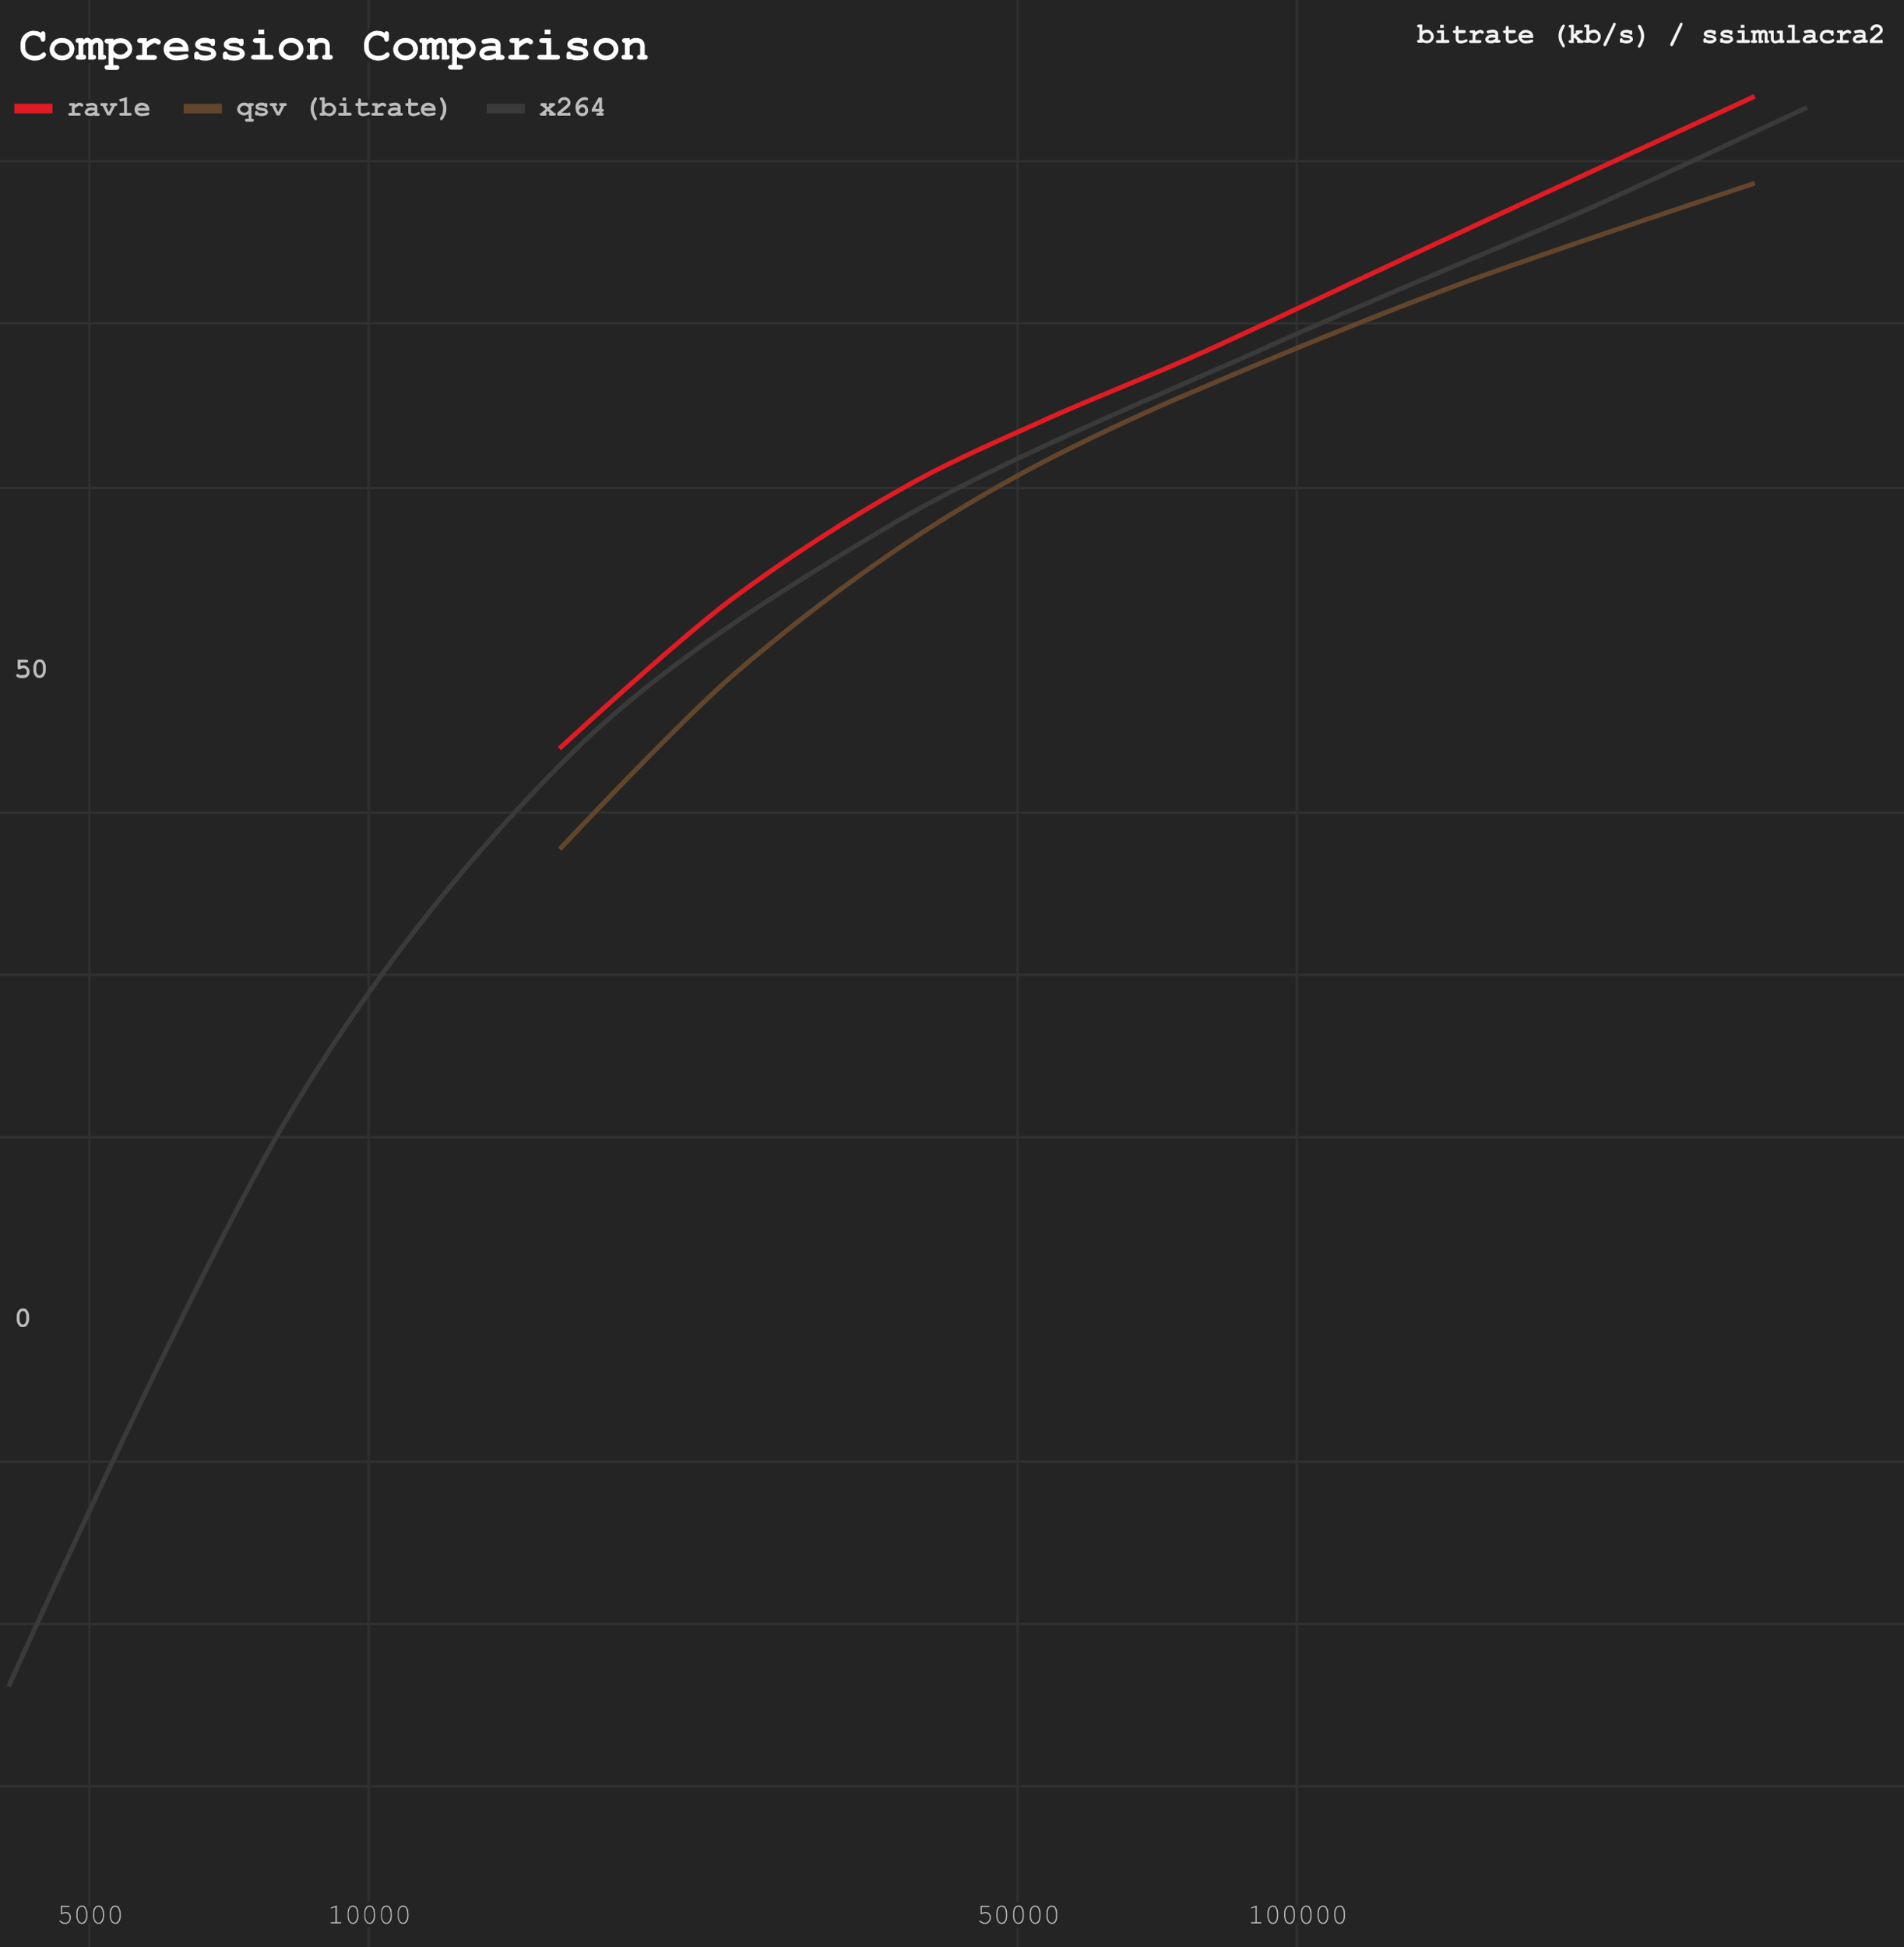 <svg fill="none" stroke-linecap="square" stroke-miterlimit="10" width="798" height="816" xmlns="http://www.w3.org/2000/svg"><path fill="#242424" d="M0 0h798v816H0V0Z"/><path stroke="#303030" stroke-linecap="butt" d="M37.5.5v816m117-816v816m272-816v816m117-816v816m-543-68h798m-798-68h798m-798-68h798m-798-136h798m-798-68h798m-798-68h798m-798-136h798m-798-69h798m-798-68h798"/><clipPath id="a"><path d="M0 0h798v816H0V0Z"/></clipPath><path stroke="#e01b24" stroke-width="2" stroke-linecap="butt" clip-path="url(#a)" d="M734.5 40.8s-90.8 41.8-125.5 58c-34.7 16-82.5 38.8-104.1 48.5C483.3 157 460.3 166 440 175c-20.2 9.2-40.4 17.6-60.6 29a681.5 681.5 0 0 0-72.6 47c-23.9 18-71.6 62-71.6 62"/><path stroke="#63452c" stroke-width="2" stroke-linecap="butt" clip-path="url(#a)" d="M734.5 77.1s-90.8 30-125.5 43a2516.8 2516.8 0 0 0-104.1 42 981.2 981.2 0 0 0-64.8 30 630.4 630.4 0 0 0-60.6 35.7 752.1 752.1 0 0 0-72.6 55.4c-23.9 21-71.6 71.9-71.6 71.9"/><path stroke="#3a3a3a" stroke-width="2" stroke-linecap="butt" clip-path="url(#a)" d="M756.5 45.4s-60.3 28.4-90.5 42c-30.2 13.4-87.7 36.8-131.5 56.5-43.8 19.8-115.2 48.8-160.5 75.7-45.2 26.9-96.6 58.3-135.6 97.3a764 764 0 0 0-117 150C82.4 531.7 4 705.8 4 705.8"/><path clip-path="url(#a)" d="M737.5 40.8a3 3 0 1 1-6 0 3 3 0 0 1 6 0ZM612 98.7a3 3 0 1 1-6 0 3 3 0 0 1 6 0Zm-104.1 48.6a3 3 0 1 1-6 0 3 3 0 0 1 6 0ZM443 175.1a3 3 0 1 1-6 0 3 3 0 0 1 6 0ZM382.5 204a3 3 0 1 1-6 0 3 3 0 0 1 6 0ZM310 251a3 3 0 1 1-6 0 3 3 0 0 1 6 0Zm-71.7 62.1a3 3 0 1 1-6 0 3 3 0 0 1 6 0Zm499.2-236a3 3 0 1 1-6 0 3 3 0 0 1 6 0ZM612 120a3 3 0 1 1-6 0 3 3 0 0 1 6 0Zm-104.1 42a3 3 0 1 1-6 0 3 3 0 0 1 6 0ZM443 192a3 3 0 1 1-6 0 3 3 0 0 1 6 0Zm-60.5 35.8a3 3 0 1 1-6 0 3 3 0 0 1 6 0ZM310 283.2a3 3 0 1 1-6 0 3 3 0 0 1 6 0ZM238.3 355a3 3 0 1 1-6 0 3 3 0 0 1 6 0ZM759.5 45.4a3 3 0 1 1-6 0 3 3 0 0 1 6 0ZM669 87.3a3 3 0 1 1-6 0 3 3 0 0 1 6 0ZM537.5 144a3 3 0 1 1-6 0 3 3 0 0 1 6 0ZM377 219.6a3 3 0 1 1-6 0 3 3 0 0 1 6 0Z"/><path clip-path="url(#a)" d="M241.4 317a3 3 0 1 1-6 0 3 3 0 0 1 6 0Zm-117 150a3 3 0 1 1-6 0 3 3 0 0 1 6 0ZM7 705.7a3 3 0 1 1-6 0 3 3 0 0 1 6 0Z"/><path stroke="#242424" stroke-width="3" stroke-linejoin="round" stroke-linecap="round" d="M596.1 10.4V13l.9-.4 1-.2q1.2 0 2 .9.9.8.9 2t-.8 2q-.8.8-2.2.8l-1-.2q-.4 0-.8-.3v.3h-1.4q-.4 0-.6-.2-.2-.1-.2-.4 0-.3.2-.5l.6-.1h.2v-5.2h-.2q-.4 0-.6-.2l-.2-.4q0-.3.2-.4.2-.2.6-.2h1.4Zm3.6 5q0-.7-.5-1.2t-1.3-.5q-.8 0-1.3.5t-.5 1.3q0 .6.5 1 .5.5 1.3.5.9 0 1.3-.5.5-.4.5-1Zm5.4-5v1.3h-1.5v-1.3h1.5Zm.1 2.3v4h1.5q.4 0 .6.2.2.2.2.5t-.2.4q-.2.2-.6.2h-4.1q-.5 0-.6-.2-.2-.1-.2-.4 0-.3.2-.5l.6-.1h1.4v-3h-1l-.6-.1-.2-.4q0-.3.2-.5l.7-.1h2.1Zm6.1 1.2v2.4q0 .4.2.5.2.2.9.2.9 0 1.7-.4l.4-.2q.3 0 .4.2l.2.4q0 .3-.2.4-.3.3-1.1.5-.9.3-1.4.3-1.2 0-1.7-.5-.6-.5-.6-1.2v-2.6h-.4q-.4 0-.6-.2l-.2-.4q0-.3.2-.5l.6-.1h.4v-1.1q0-.5.2-.6l.4-.2q.3 0 .5.2l.1.6v1h2.3q.4 0 .6.2l.1.5-.1.4q-.2.2-.6.2h-2.3Zm7-1.2v.7l1.3-.7.8-.2q.6 0 1.1.4.4.3.4.6t-.2.5l-.4.2q-.2 0-.5-.3l-.4-.2q-.3 0-.8.3l-1.2 1v1.8h1.7l.6.1q.2.2.2.5t-.2.4q-.2.2-.6.2h-3.6q-.5 0-.7-.2l-.1-.4.1-.5.7-.1h.7v-3h-.5l-.6-.1-.2-.4q0-.3.2-.5l.6-.1h1.7Zm8.4 5.3v-.3l-1 .4h-1q-1 0-1.6-.4-.6-.5-.6-1.2t.8-1.4q.8-.6 2.1-.6l1.3.1v-.3q0-.3-.2-.4-.3-.2-1-.2l-1.3.2-.5.1-.4-.2-.2-.4V13l.3-.2.4-.1 1-.2.8-.1q1 0 1.7.5.6.5.6 1.3v2.5h.2l.6.1q.2.2.2.5t-.2.4q-.2.2-.6.2h-1.4Zm0-2.2-1.3-.1q-.8 0-1.3.3-.3.3-.3.5l.1.3q.3.2.8.2l1-.2 1-.5v-.5Zm5.6-2v2.5q0 .4.2.5.2.2.9.2.9 0 1.7-.4l.4-.2q.3 0 .4.2l.2.4q0 .3-.2.4-.3.3-1.1.5-.9.3-1.4.3-1.2 0-1.7-.5-.6-.5-.6-1.2v-2.6h-.4q-.4 0-.6-.2l-.2-.4q0-.3.2-.5l.6-.1h.4v-1.1q0-.5.2-.6l.4-.2q.3 0 .5.2l.1.6v1h2.3q.4 0 .6.2l.1.5-.1.4q-.2.2-.6.2h-2.3Zm10.3 2.1h-4.9q.2.5.7.8.4.3 1.3.3.6 0 1.7-.3l.7-.1.4.1.1.5-.1.4-1.2.4-1.7.2q-1.5 0-2.3-.8-.9-.9-.9-2 0-1.3 1-2.1.9-.8 2-.8.8 0 1.4.3.7.2 1 .5.4.4.6 1 .2.5.2 1.1v.5Zm-1.3-1.2q-.3-.5-.7-.7-.5-.3-1-.3-.7 0-1.1.3-.5.2-.8.7h3.6Zm11.9.4q0-1 .3-2.1l.8-1.7.6-.9.4-.1.4.1q.2.2.2.5l-.2.4q-.6 1-.9 2-.3.8-.3 1.8 0 .9.3 1.8.3 1 1 2v.8l-.5.2-.4-.2-.6-1-.8-1.6q-.3-1-.3-2Zm6.4.9v2h-1.4q-.4 0-.6-.2-.2-.1-.2-.4 0-.3.2-.5l.6-.1h.2v-5.2h-.2q-.4 0-.6-.2l-.2-.4q0-.3.2-.4.2-.2.6-.2h1.4v4l1-.7-.2-.4q0-.3.2-.5l.6-.1h1.4l.6.1q.2.2.2.5l-.2.4q-.2.2-.6.2h-.3l-1.5 1.1 2 1.8h.3l.6.1q.2.2.2.5t-.2.4q-.1.2-.6.2h-1.4q-.4 0-.6-.2-.2-.1-.2-.4l.2-.5-1.2-1.1-.3.2Zm6.5-5.6V13l.9-.4 1-.2q1.2 0 2 .9.9.8.9 2t-.8 2q-.8.8-2.2.8l-1-.2q-.4 0-.8-.3v.3h-1.4q-.4 0-.6-.2-.2-.1-.2-.4 0-.3.2-.5l.6-.1h.2v-5.2h-.2q-.4 0-.6-.2l-.2-.4q0-.3.2-.4.2-.2.6-.2h1.4Zm3.6 5q0-.7-.5-1.2t-1.3-.5q-.8 0-1.3.5t-.5 1.3q0 .6.5 1 .5.5 1.3.5.9 0 1.3-.5.5-.4.5-1Zm7.4-4.9-3.8 8.3-.3.4-.4.2-.4-.2-.2-.4.1-.5 4-8.3q0-.3.2-.4h.8l.1.5-.1.4Zm5.8 3.6-.6-.3-.7-.1q-.7 0-1 .2-.3.1-.3.3l.3.2.8.2 1.7.3q.6.2 1 .7.3.4.3.9 0 .6-.6 1-.8.7-2.1.7l-1-.1-.8-.3-.2.1h-.2l-.4-.1q-.2-.2-.2-.6v-.4q0-.5.2-.6.1-.2.4-.2h.4l.2.5.7.4h.9q.8 0 1.2-.2.3-.1.3-.3 0-.2-.4-.3-.3-.2-1.2-.3-1.5-.1-2-.6-.5-.4-.5-1 0-.7.6-1.1.7-.6 2-.6h.7l.8.3.2-.1h.1l.4.1q.2.2.2.7v.8q-.3.3-.6.3l-.4-.2-.2-.3Zm6.2 1q0 1-.3 2L688 19l-.6.8q-.1.2-.3.2-.3 0-.5-.2l-.2-.4.2-.4q.6-1 .9-2 .3-.9.3-1.8 0-1-.3-1.9-.3-.9-1-2V11l.1-.5.5-.1.3.1q.3.2.7 1l.7 1.6q.3 1 .3 2Zm16-4.6-3.8 8.3-.3.4-.4.2-.4-.2-.2-.4.1-.5 4-8.3q0-.3.2-.4h.8l.1.5-.1.4Zm12.8 3.6-.6-.3-.7-.1q-.7 0-1 .2-.3.1-.3.3l.3.2.8.2 1.7.3q.6.2 1 .7.3.4.3.9 0 .6-.6 1-.8.7-2.1.7l-1-.1-.8-.3-.2.1h-.2l-.4-.1q-.2-.2-.2-.6v-.4q0-.5.2-.6.1-.2.4-.2h.4l.2.5.7.4h.9q.8 0 1.2-.2.3-.1.3-.3 0-.2-.4-.3-.3-.2-1.2-.3-1.5-.1-2-.6-.5-.4-.5-1 0-.7.6-1.1.7-.6 2-.6h.7l.8.3.2-.1h.1l.4.1q.2.2.2.7v.8q-.3.3-.6.3l-.4-.2-.2-.3Zm7 0-.6-.3-.7-.1q-.7 0-1 .2-.3.1-.3.3l.3.2.8.2 1.7.3q.6.2 1 .7.3.4.3.9 0 .6-.6 1-.8.7-2.1.7l-1-.1-.8-.3-.2.1h-.2l-.4-.1q-.2-.2-.2-.6v-.4q0-.5.2-.6.1-.2.4-.2h.4l.2.5.7.4h.9q.8 0 1.2-.2.3-.1.3-.3 0-.2-.4-.3-.3-.2-1.2-.3-1.5-.1-2-.6-.5-.4-.5-1 0-.7.6-1.1.7-.6 2-.6h.7l.8.3.2-.1h.1l.4.1q.2.2.2.7v.8q-.3.3-.6.3l-.4-.2-.2-.3Zm6.2-3.7v1.3h-1.5v-1.3h1.5Zm.1 2.3v4h1.5q.4 0 .6.2.2.2.2.5t-.2.4q-.2.2-.6.2h-4.1q-.5 0-.6-.2-.2-.1-.2-.4 0-.3.2-.5l.6-.1h1.4v-3h-1l-.6-.1-.2-.4q0-.3.2-.5l.7-.1h2.1Zm4.6 0v.3l.5-.4.5-.1.6.1.5.4.6-.4.7-.1q.6 0 1 .4.6.4.6 1.2v2.7l.5.1q.2.2.2.5t-.2.4q-.1.2-.6.2h-1.1v-3.8l-.1-.4-.3-.1-.4.1-.5.6v2.4l.5.1q.2.2.2.5t-.2.4q-.1.2-.6.2h-1.1v-3.8l-.1-.4-.3-.1-.4.1-.5.6v2.4l.5.1q.2.2.2.5t-.2.4q-.2.2-.6.2h-1q-.5 0-.7-.2-.2-.1-.2-.4 0-.3.2-.5l.6-.1v-3l-.6-.1-.2-.4q0-.3.2-.5l.6-.1h1.2Zm11.4 0v4q.4 0 .5.2.2.2.2.5t-.2.4q-.1.2-.6.2H746v-.3l-1 .3-.9.2q-.6 0-1-.3-.5-.2-.7-.7-.2-.3-.2-.8V14h-.2q-.4 0-.6-.2l-.2-.4q0-.3.2-.5l.6-.1h1.4v3.5q0 .4.2.6.2.2.6.2l.7-.2q.5-.1 1-.5V14h-.4q-.4 0-.6-.2l-.2-.4q0-.3.2-.5l.6-.1h1.7Zm5-2.3v6.4h1.5l.6.1q.2.2.2.5t-.2.4q-.2.2-.6.2h-4.1q-.5 0-.6-.2-.2-.1-.2-.4 0-.3.2-.5l.6-.1h1.4v-5.2h-1q-.4 0-.6-.2l-.1-.4.1-.4q.2-.2.7-.2h2.1Zm7.5 7.6v-.3l-1 .4h-1q-1 0-1.6-.4-.6-.5-.6-1.2t.8-1.4q.8-.6 2.1-.6l1.3.1v-.3q0-.3-.2-.4-.3-.2-1-.2l-1.3.2-.5.1-.4-.2-.2-.4V13l.3-.2.4-.1 1-.2.8-.1q1 0 1.7.5.6.5.6 1.3v2.5h.2l.6.1q.2.2.2.5t-.2.4q-.2.2-.6.2h-1.4Zm0-2.2-1.3-.1q-.8 0-1.3.3-.3.3-.3.5l.1.3q.3.2.8.2l1-.2 1-.5v-.5Zm7.8-3 .4-.1q.3 0 .5.2l.1.6v.7l-.1.7-.5.1-.4-.1-.2-.4q0-.4-.3-.5-.5-.3-1.2-.3-.9 0-1.4.5-.5.5-.5 1.3 0 .7.5 1 .5.5 1.6.5.8 0 1.2-.2.3 0 .6-.3l.4-.2q.3 0 .4.2.2.1.2.4 0 .4-.5.8-.8.5-2.4.5-1.4 0-2.2-.6-1-.8-1-2.1t.8-2.2q.9-.8 2.3-.8h.9l.8.4Zm4.9-.1v.7l1.2-.7.8-.2q.6 0 1.1.4.4.3.4.6t-.2.5l-.4.2q-.2 0-.5-.3l-.4-.2q-.3 0-.8.3l-1.2 1v1.8h1.7l.6.1q.2.2.2.5t-.2.4q-.2.2-.6.2h-3.6q-.5 0-.7-.2l-.1-.4.1-.5.7-.1h.7v-3h-.5l-.6-.1-.2-.4q0-.3.2-.5l.6-.1h1.7Zm8.3 5.3v-.3l-1 .4h-1q-1 0-1.6-.4-.6-.5-.6-1.2t.8-1.4q.8-.6 2.1-.6l1.3.1v-.3q0-.3-.2-.4-.3-.2-1-.2l-1.3.2-.5.1-.4-.2-.2-.4V13l.3-.2.4-.1 1-.2.8-.1q1 0 1.7.5.6.5.6 1.3v2.5h.2l.6.1q.2.2.2.5t-.2.4q-.2.2-.6.2h-1.4Zm0-2.2-1.3-.1q-.8 0-1.3.3-.3.3-.3.5l.1.3q.3.2.8.2l1-.2 1-.5v-.5Zm4.8 1h2.6l.4-.2q.3 0 .5.2l.1.6v.6h-5.4v-1.3l3.9-3.4q.3-.4.3-.8t-.4-.8q-.3-.3-1-.3-.6 0-1 .4-.3.2-.4.6l-.2.3-.4.1-.4-.1q-.2-.2-.2-.5t.3-.8q.4-.6 1-.9.6-.3 1.3-.3 1.2 0 1.9.7t.7 1.7q0 .5-.2.9t-1 1.2l-2.4 2Z"/><path fill="#f3f3f3" d="M596.1 10.4V13l.9-.4 1-.2q1.2 0 2 .9.9.8.9 2t-.8 2q-.8.8-2.2.8l-1-.2q-.4 0-.8-.3v.3h-1.4q-.4 0-.6-.2-.2-.1-.2-.4 0-.3.2-.5l.6-.1h.2v-5.2h-.2q-.4 0-.6-.2l-.2-.4q0-.3.2-.4.2-.2.6-.2h1.4Zm3.6 5q0-.7-.5-1.2t-1.3-.5q-.8 0-1.3.5t-.5 1.3q0 .6.5 1 .5.5 1.3.5.9 0 1.3-.5.5-.4.5-1Zm5.4-5v1.3h-1.5v-1.3h1.5Zm.1 2.3v4h1.5q.4 0 .6.2.2.2.2.5t-.2.4q-.2.2-.6.2h-4.1q-.5 0-.6-.2-.2-.1-.2-.4 0-.3.2-.5l.6-.1h1.4v-3h-1l-.6-.1-.2-.4q0-.3.2-.5l.7-.1h2.1Zm6.1 1.2v2.4q0 .4.2.5.2.2.9.2.9 0 1.7-.4l.4-.2q.3 0 .4.2l.2.4q0 .3-.2.4-.3.3-1.1.5-.9.3-1.4.3-1.2 0-1.7-.5-.6-.5-.6-1.2v-2.6h-.4q-.4 0-.6-.2l-.2-.4q0-.3.2-.5l.6-.1h.4v-1.1q0-.5.2-.6l.4-.2q.3 0 .5.2l.1.6v1h2.3q.4 0 .6.2l.1.5-.1.4q-.2.2-.6.2h-2.3Zm7-1.2v.7l1.3-.7.8-.2q.6 0 1.1.4.4.3.4.6t-.2.5l-.4.2q-.2 0-.5-.3l-.4-.2q-.3 0-.8.3l-1.2 1v1.8h1.7l.6.1q.2.2.2.5t-.2.4q-.2.2-.6.2h-3.6q-.5 0-.7-.2l-.1-.4.1-.5.7-.1h.7v-3h-.5l-.6-.1-.2-.4q0-.3.2-.5l.6-.1h1.7Zm8.4 5.3v-.3l-1 .4h-1q-1 0-1.6-.4-.6-.5-.6-1.2t.8-1.4q.8-.6 2.1-.6l1.3.1v-.3q0-.3-.2-.4-.3-.2-1-.2l-1.3.2-.5.1-.4-.2-.2-.4V13l.3-.2.4-.1 1-.2.8-.1q1 0 1.7.5.6.5.6 1.3v2.5h.2l.6.1q.2.2.2.5t-.2.4q-.2.2-.6.2h-1.4Zm0-2.2-1.3-.1q-.8 0-1.3.3-.3.3-.3.5l.1.3q.3.2.8.2l1-.2 1-.5v-.5Zm5.6-2v2.5q0 .4.2.5.2.2.9.2.9 0 1.7-.4l.4-.2q.3 0 .4.2l.2.4q0 .3-.2.4-.3.3-1.1.5-.9.3-1.4.3-1.2 0-1.7-.5-.6-.5-.6-1.2v-2.6h-.4q-.4 0-.6-.2l-.2-.4q0-.3.2-.5l.6-.1h.4v-1.1q0-.5.2-.6l.4-.2q.3 0 .5.2l.1.6v1h2.3q.4 0 .6.2l.1.5-.1.4q-.2.2-.6.2h-2.3Zm10.3 2.1h-4.9q.2.5.7.8.4.3 1.3.3.6 0 1.7-.3l.7-.1.4.1.1.5-.1.4-1.2.4-1.7.2q-1.5 0-2.3-.8-.9-.9-.9-2 0-1.3 1-2.1.9-.8 2-.8.8 0 1.4.3.7.2 1 .5.4.4.6 1 .2.5.2 1.1v.5Zm-1.3-1.2q-.3-.5-.7-.7-.5-.3-1-.3-.7 0-1.1.3-.5.2-.8.7h3.6Zm11.9.4q0-1 .3-2.1l.8-1.7.6-.9.4-.1.4.1q.2.2.2.5l-.2.4q-.6 1-.9 2-.3.8-.3 1.8 0 .9.3 1.8.3 1 1 2v.8l-.5.2-.4-.2-.6-1-.8-1.6q-.3-1-.3-2Zm6.4.9v2h-1.4q-.4 0-.6-.2-.2-.1-.2-.4 0-.3.2-.5l.6-.1h.2v-5.2h-.2q-.4 0-.6-.2l-.2-.4q0-.3.2-.4.2-.2.6-.2h1.4v4l1-.7-.2-.4q0-.3.2-.5l.6-.1h1.4l.6.1q.2.2.2.5l-.2.4q-.2.2-.6.2h-.3l-1.5 1.1 2 1.8h.3l.6.1q.2.2.2.5t-.2.4q-.1.2-.6.2h-1.4q-.4 0-.6-.2-.2-.1-.2-.4l.2-.5-1.2-1.1-.3.2Zm6.5-5.6V13l.9-.4 1-.2q1.2 0 2 .9.9.8.9 2t-.8 2q-.8.8-2.2.8l-1-.2q-.4 0-.8-.3v.3h-1.4q-.4 0-.6-.2-.2-.1-.2-.4 0-.3.2-.5l.6-.1h.2v-5.2h-.2q-.4 0-.6-.2l-.2-.4q0-.3.2-.4.2-.2.6-.2h1.4Zm3.6 5q0-.7-.5-1.2t-1.3-.5q-.8 0-1.3.5t-.5 1.3q0 .6.5 1 .5.5 1.3.5.9 0 1.3-.5.5-.4.5-1Zm7.4-4.9-3.8 8.3-.3.4-.4.2-.4-.2-.2-.4.1-.5 4-8.3q0-.3.2-.4h.8l.1.5-.1.4Zm5.8 3.6-.6-.3-.7-.1q-.7 0-1 .2-.3.1-.3.3l.3.2.8.2 1.7.3q.6.2 1 .7.3.4.3.9 0 .6-.6 1-.8.7-2.1.7l-1-.1-.8-.3-.2.1h-.2l-.4-.1q-.2-.2-.2-.6v-.4q0-.5.2-.6.1-.2.4-.2h.4l.2.5.7.4h.9q.8 0 1.2-.2.3-.1.3-.3 0-.2-.4-.3-.3-.2-1.2-.3-1.5-.1-2-.6-.5-.4-.5-1 0-.7.6-1.1.7-.6 2-.6h.7l.8.3.2-.1h.1l.4.1q.2.2.2.7v.8q-.3.3-.6.3l-.4-.2-.2-.3Zm6.2 1q0 1-.3 2L688 19l-.6.8q-.1.2-.3.2-.3 0-.5-.2l-.2-.4.2-.4q.6-1 .9-2 .3-.9.3-1.8 0-1-.3-1.9-.3-.9-1-2V11l.1-.5.5-.1.3.1q.3.2.7 1l.7 1.6q.3 1 .3 2Zm16-4.6-3.8 8.3-.3.4-.4.2-.4-.2-.2-.4.1-.5 4-8.3q0-.3.2-.4h.8l.1.5-.1.4Zm12.8 3.6-.6-.3-.7-.1q-.7 0-1 .2-.3.1-.3.3l.3.2.8.2 1.7.3q.6.2 1 .7.3.4.3.9 0 .6-.6 1-.8.7-2.1.7l-1-.1-.8-.3-.2.1h-.2l-.4-.1q-.2-.2-.2-.6v-.4q0-.5.2-.6.1-.2.4-.2h.4l.2.5.7.4h.9q.8 0 1.2-.2.3-.1.3-.3 0-.2-.4-.3-.3-.2-1.2-.3-1.5-.1-2-.6-.5-.4-.5-1 0-.7.6-1.1.7-.6 2-.6h.7l.8.3.2-.1h.1l.4.1q.2.2.2.7v.8q-.3.3-.6.3l-.4-.2-.2-.3Zm7 0-.6-.3-.7-.1q-.7 0-1 .2-.3.1-.3.3l.3.2.8.2 1.7.3q.6.2 1 .7.3.4.3.9 0 .6-.6 1-.8.7-2.1.7l-1-.1-.8-.3-.2.1h-.2l-.4-.1q-.2-.2-.2-.6v-.4q0-.5.2-.6.1-.2.4-.2h.4l.2.5.7.4h.9q.8 0 1.2-.2.3-.1.3-.3 0-.2-.4-.3-.3-.2-1.2-.3-1.5-.1-2-.6-.5-.4-.5-1 0-.7.6-1.1.7-.6 2-.6h.7l.8.3.2-.1h.1l.4.1q.2.2.2.7v.8q-.3.3-.6.3l-.4-.2-.2-.3Zm6.2-3.7v1.3h-1.5v-1.3h1.5Zm.1 2.3v4h1.5q.4 0 .6.2.2.2.2.5t-.2.4q-.2.2-.6.2h-4.1q-.5 0-.6-.2-.2-.1-.2-.4 0-.3.2-.5l.6-.1h1.4v-3h-1l-.6-.1-.2-.4q0-.3.2-.5l.7-.1h2.1Zm4.6 0v.3l.5-.4.5-.1.6.1.5.4.6-.4.7-.1q.6 0 1 .4.6.4.6 1.2v2.7l.5.1q.2.2.2.5t-.2.4q-.1.2-.6.2h-1.1v-3.8l-.1-.4-.3-.1-.4.1-.5.6v2.4l.5.1q.2.2.2.5t-.2.4q-.1.2-.6.2h-1.1v-3.8l-.1-.4-.3-.1-.4.1-.5.6v2.4l.5.1q.2.2.2.5t-.2.4q-.2.2-.6.2h-1q-.5 0-.7-.2-.2-.1-.2-.4 0-.3.2-.5l.6-.1v-3l-.6-.1-.2-.4q0-.3.2-.5l.6-.1h1.2Zm11.4 0v4q.4 0 .5.2.2.2.2.5t-.2.4q-.1.2-.6.2H746v-.3l-1 .3-.9.2q-.6 0-1-.3-.5-.2-.7-.7-.2-.3-.2-.8V14h-.2q-.4 0-.6-.2l-.2-.4q0-.3.2-.5l.6-.1h1.4v3.5q0 .4.2.6.2.2.6.2l.7-.2q.5-.1 1-.5V14h-.4q-.4 0-.6-.2l-.2-.4q0-.3.2-.5l.6-.1h1.7Zm5-2.3v6.4h1.5l.6.1q.2.2.2.5t-.2.4q-.2.2-.6.2h-4.1q-.5 0-.6-.2-.2-.1-.2-.4 0-.3.2-.5l.6-.1h1.4v-5.2h-1q-.4 0-.6-.2l-.1-.4.1-.4q.2-.2.7-.2h2.1Zm7.5 7.6v-.3l-1 .4h-1q-1 0-1.6-.4-.6-.5-.6-1.2t.8-1.4q.8-.6 2.1-.6l1.3.1v-.3q0-.3-.2-.4-.3-.2-1-.2l-1.3.2-.5.1-.4-.2-.2-.4V13l.3-.2.4-.1 1-.2.8-.1q1 0 1.7.5.6.5.6 1.3v2.5h.2l.6.1q.2.2.2.5t-.2.4q-.2.2-.6.2h-1.4Zm0-2.2-1.3-.1q-.8 0-1.3.3-.3.3-.3.5l.1.3q.3.2.8.2l1-.2 1-.5v-.5Zm7.8-3 .4-.1q.3 0 .5.2l.1.6v.7l-.1.7-.5.1-.4-.1-.2-.4q0-.4-.3-.5-.5-.3-1.2-.3-.9 0-1.4.5-.5.5-.5 1.3 0 .7.5 1 .5.5 1.6.5.8 0 1.2-.2.3 0 .6-.3l.4-.2q.3 0 .4.2.2.1.2.4 0 .4-.5.8-.8.5-2.4.5-1.4 0-2.2-.6-1-.8-1-2.1t.8-2.2q.9-.8 2.3-.8h.9l.8.4Zm4.9-.1v.7l1.2-.7.8-.2q.6 0 1.1.4.4.3.4.6t-.2.5l-.4.2q-.2 0-.5-.3l-.4-.2q-.3 0-.8.3l-1.2 1v1.8h1.7l.6.1q.2.2.2.5t-.2.4q-.2.2-.6.2h-3.6q-.5 0-.7-.2l-.1-.4.1-.5.7-.1h.7v-3h-.5l-.6-.1-.2-.4q0-.3.2-.5l.6-.1h1.7Zm8.3 5.3v-.3l-1 .4h-1q-1 0-1.6-.4-.6-.5-.6-1.2t.8-1.4q.8-.6 2.1-.6l1.3.1v-.3q0-.3-.2-.4-.3-.2-1-.2l-1.3.2-.5.1-.4-.2-.2-.4V13l.3-.2.4-.1 1-.2.8-.1q1 0 1.7.5.6.5.6 1.3v2.5h.2l.6.1q.2.2.2.5t-.2.4q-.2.2-.6.2h-1.4Zm0-2.2-1.3-.1q-.8 0-1.3.3-.3.3-.3.5l.1.3q.3.2.8.2l1-.2 1-.5v-.5Zm4.8 1h2.6l.4-.2q.3 0 .5.2l.1.6v.6h-5.4v-1.3l3.9-3.4q.3-.4.3-.8t-.4-.8q-.3-.3-1-.3-.6 0-1 .4-.3.2-.4.6l-.2.3-.4.1-.4-.1q-.2-.2-.2-.5t.3-.8q.4-.6 1-.9.6-.3 1.3-.3 1.2 0 1.9.7t.7 1.7q0 .5-.2.9t-1 1.2l-2.4 2Z"/><path stroke="#242424" stroke-width="3" stroke-linejoin="round" stroke-linecap="round" d="M12.2 551.5v1.4q0 1.1-.7 2.2-.6 1-1.9 1-.7 0-1.2-.2-.5-.4-1-1.2-.4-.9-.4-1.8v-1.4q0-1.1.7-2.2.6-1 1.9-1 .7 0 1.2.2.5.4 1 1.2.4.9.4 1.8Zm-1.2 0q0-1-.5-1.7-.3-.4-1-.4-.5 0-.8.5-.5.6-.5 1.6v1.4q0 1 .5 1.7.3.4 1 .4.5 0 .8-.5.5-.6.5-1.6v-1.4Z"/><path fill="#bdbdbd" d="M12.2 551.5v1.4q0 1.1-.7 2.2-.6 1-1.9 1-.7 0-1.2-.2-.5-.4-1-1.2-.4-.9-.4-1.8v-1.4q0-1.1.7-2.2.6-1 1.9-1 .7 0 1.2.2.5.4 1 1.2.4.9.4 1.8Zm-1.2 0q0-1-.5-1.7-.3-.4-1-.4-.5 0-.8.5-.5.6-.5 1.6v1.4q0 1 .5 1.7.3.4 1 .4.5 0 .8-.5.5-.6.5-1.6v-1.4Z"/><path stroke="#242424" stroke-width="3" stroke-linejoin="round" stroke-linecap="round" d="M8.6 277.6v1.4l1.2-.2q1.1 0 1.8.8.8.7.8 2 0 1.2-.8 1.9-.7.7-2.2.7-1.4 0-2.2-.5-.4-.3-.4-.7 0-.3.2-.4.1-.2.4-.2l.4.2.5.3h1q1 0 1.5-.3.4-.3.4-1 0-.8-.4-1.2-.4-.4-1-.4t-1.5.5H8l-.4-.1q-.2-.2-.2-.5v-3.5H11q.4 0 .6.2.2.1.2.4 0 .3-.2.5l-.6.1H8.6Zm10.6 2v1.3q0 1.1-.7 2.2-.6 1-1.9 1-.7 0-1.2-.2-.5-.4-1-1.2-.4-.9-.4-1.8v-1.4q0-1.1.7-2.2.6-1 1.9-1 .7 0 1.2.2.5.4 1 1.2.4.9.4 1.8Zm-1.2 0q0-1-.5-1.8-.3-.4-1-.4-.5 0-.8.5-.5.6-.5 1.6v1.4q0 1 .5 1.7.3.4 1 .4.5 0 .8-.5.5-.6.5-1.6v-1.4Z"/><path fill="#bdbdbd" d="M8.6 277.6v1.4l1.2-.2q1.1 0 1.8.8.8.7.8 2 0 1.2-.8 1.9-.7.7-2.2.7-1.4 0-2.2-.5-.4-.3-.4-.7 0-.3.2-.4.1-.2.4-.2l.4.2.5.3h1q1 0 1.5-.3.4-.3.4-1 0-.8-.4-1.2-.4-.4-1-.4t-1.5.5H8l-.4-.1q-.2-.2-.2-.5v-3.5H11q.4 0 .6.2.2.1.2.4 0 .3-.2.5l-.6.1H8.6Zm10.6 2v1.3q0 1.1-.7 2.2-.6 1-1.9 1-.7 0-1.2-.2-.5-.4-1-1.2-.4-.9-.4-1.8v-1.4q0-1.1.7-2.2.6-1 1.9-1 .7 0 1.2.2.5.4 1 1.2.4.9.4 1.8Zm-1.2 0q0-1-.5-1.8-.3-.4-1-.4-.5 0-.8.5-.5.6-.5 1.6v1.4q0 1 .5 1.7.3.4 1 .4.5 0 .8-.5.5-.6.5-1.6v-1.4Z"/><path stroke="#242424" stroke-width="3" stroke-linejoin="round" stroke-linecap="round" d="M26 799.1v2.4l.8-.2.7-.1q1 0 1.6.6.6.7.6 1.7 0 1.2-.7 2-.7.7-1.8.7-.7 0-1.3-.3l-.8-.6-.2-.3v-.2h.4q.9.9 2 .9.8 0 1.4-.6.5-.6.5-1.6 0-.8-.5-1.3t-1.2-.5q-.8 0-1.5.4h-.5v-3.5h3.4l.2.1.1.2v.2h-3.3Zm10.6 2.6v1.2q0 1.6-.8 2.6-.6.7-1.5.7l-.8-.2-.7-.5-.3-.6-.3-.8q-.2-.5-.2-1.2v-1.2q0-1.6.8-2.5.6-.7 1.5-.7l.8.1.7.5.3.7.3.7q.2.5.2 1.2Zm-.5 0-.2-1.2-.5-1q-.1-.2-.4-.3-.3-.2-.7-.2-.8 0-1.3.8-.5.9-.5 2v1q0 .8.2 1.4l.5 1 .4.3q.3.2.7.2.8 0 1.3-.9.5-.8.5-2v-1Zm7.5 0v1.2q0 1.6-.8 2.6-.6.7-1.5.7l-.8-.2-.7-.5-.3-.6-.3-.8q-.2-.5-.2-1.2v-1.2q0-1.6.8-2.5.6-.7 1.5-.7l.8.1.7.5.3.7.3.7q.2.5.2 1.2Zm-.5 0-.2-1.2-.5-1q-.1-.2-.4-.3-.3-.2-.7-.2-.8 0-1.3.8-.5.9-.5 2v1q0 .8.2 1.4l.5 1 .4.3q.3.2.7.2.8 0 1.3-.9.5-.8.5-2v-1Zm7.5 0v1.2q0 1.6-.8 2.6-.6.7-1.5.7l-.8-.2-.7-.5-.3-.6-.3-.8q-.2-.5-.2-1.2v-1.2q0-1.6.8-2.5.6-.7 1.5-.7l.8.1.7.5.3.7.3.7q.2.5.2 1.2Zm-.5 0-.2-1.2-.5-1q-.1-.2-.4-.3-.3-.2-.7-.2-.8 0-1.3.8-.5.9-.5 2v1q0 .8.2 1.4l.5 1 .4.3q.3.2.7.2.8 0 1.3-.9.5-.8.5-2v-1Z"/><path fill="#bdbdbd" d="M26 799.1v2.4l.8-.2.7-.1q1 0 1.6.6.6.7.6 1.7 0 1.2-.7 2-.7.7-1.8.7-.7 0-1.3-.3l-.8-.6-.2-.3v-.2h.4q.9.9 2 .9.8 0 1.4-.6.5-.6.5-1.6 0-.8-.5-1.3t-1.2-.5q-.8 0-1.5.4h-.5v-3.5h3.4l.2.1.1.2v.2h-3.3Zm10.6 2.6v1.2q0 1.6-.8 2.6-.6.7-1.5.7l-.8-.2-.7-.5-.3-.6-.3-.8q-.2-.5-.2-1.2v-1.2q0-1.6.8-2.5.6-.7 1.5-.7l.8.1.7.5.3.7.3.7q.2.5.2 1.2Zm-.5 0-.2-1.2-.5-1q-.1-.2-.4-.3-.3-.2-.7-.2-.8 0-1.3.8-.5.9-.5 2v1q0 .8.2 1.4l.5 1 .4.3q.3.2.7.2.8 0 1.3-.9.5-.8.5-2v-1Zm7.5 0v1.2q0 1.6-.8 2.6-.6.7-1.5.7l-.8-.2-.7-.5-.3-.6-.3-.8q-.2-.5-.2-1.2v-1.2q0-1.6.8-2.5.6-.7 1.5-.7l.8.1.7.5.3.7.3.7q.2.5.2 1.2Zm-.5 0-.2-1.2-.5-1q-.1-.2-.4-.3-.3-.2-.7-.2-.8 0-1.3.8-.5.9-.5 2v1q0 .8.2 1.4l.5 1 .4.3q.3.2.7.2.8 0 1.3-.9.5-.8.5-2v-1Zm7.5 0v1.2q0 1.6-.8 2.6-.6.7-1.5.7l-.8-.2-.7-.5-.3-.6-.3-.8q-.2-.5-.2-1.2v-1.2q0-1.6.8-2.5.6-.7 1.5-.7l.8.1.7.5.3.7.3.7q.2.5.2 1.2Zm-.5 0-.2-1.2-.5-1q-.1-.2-.4-.3-.3-.2-.7-.2-.8 0-1.3.8-.5.9-.5 2v1q0 .8.2 1.4l.5 1 .4.3q.3.2.7.2.8 0 1.3-.9.5-.8.5-2v-1Z"/><path stroke="#242424" stroke-width="3" stroke-linejoin="round" stroke-linecap="round" d="M141.2 798.5v7h1.8v.4l-.3.1h-4.1v-.4l.3-.1h1.7v-6.3l-1.6.5h-.4v-.3l.2-.1 2.3-.8Zm9 3.2v1.2q0 1.6-.8 2.6-.6.7-1.5.7l-.8-.2q-.4-.2-.6-.5l-.4-.6-.3-.8-.1-1.2v-1.2q0-1.6.7-2.5.6-.7 1.5-.7l.8.1.7.5.4.7.3.7v1.2Zm-.5 0-.2-1.2-.4-1-.4-.3-.8-.2q-.8 0-1.3.8-.5.9-.5 2v1q0 .8.2 1.4l.5 1 .4.3q.3.2.7.2.9 0 1.3-.9.5-.8.5-2v-1Zm7.5 0v1.2q0 1.6-.8 2.6-.6.7-1.5.7l-.8-.2q-.4-.2-.6-.5l-.4-.6-.3-.8-.1-1.2v-1.2q0-1.6.7-2.5.6-.7 1.5-.7l.8.1.7.5.4.7.3.7v1.2Zm-.5 0-.2-1.2-.4-1-.4-.3-.8-.2q-.8 0-1.3.8-.5.9-.5 2v1q0 .8.2 1.4l.5 1 .4.3q.3.2.7.2.9 0 1.3-.9.5-.8.5-2v-1Zm7.5 0v1.2q0 1.6-.8 2.6-.6.7-1.5.7l-.8-.2q-.4-.2-.6-.5l-.4-.6-.3-.8-.1-1.2v-1.2q0-1.6.7-2.5.6-.7 1.5-.7l.8.1.7.5.4.7.3.7v1.2Zm-.5 0-.2-1.2-.4-1-.4-.3-.8-.2q-.8 0-1.3.8-.5.9-.5 2v1q0 .8.2 1.4l.5 1 .4.3q.3.2.7.2.9 0 1.3-.9.5-.8.5-2v-1Zm7.5 0v1.2q0 1.6-.8 2.6-.6.7-1.5.7l-.8-.2q-.4-.2-.6-.5l-.4-.6-.3-.8-.1-1.2v-1.2q0-1.6.7-2.5.6-.7 1.5-.7l.8.1.7.5.4.7.3.7v1.2Zm-.5 0-.2-1.2-.4-1-.4-.3-.8-.2q-.8 0-1.3.8-.5.9-.5 2v1q0 .8.2 1.4l.5 1 .4.3q.3.2.7.2.9 0 1.3-.9.5-.8.5-2v-1Z"/><path fill="#bdbdbd" d="M141.2 798.5v7h1.8v.4l-.3.1h-4.1v-.4l.3-.1h1.7v-6.3l-1.6.5h-.4v-.3l.2-.1 2.3-.8Zm9 3.2v1.2q0 1.6-.8 2.6-.6.7-1.5.7l-.8-.2q-.4-.2-.6-.5l-.4-.6-.3-.8-.1-1.2v-1.2q0-1.6.7-2.5.6-.7 1.5-.7l.8.1.7.5.4.7.3.7v1.2Zm-.5 0-.2-1.2-.4-1-.4-.3-.8-.2q-.8 0-1.3.8-.5.9-.5 2v1q0 .8.2 1.4l.5 1 .4.3q.3.2.7.2.9 0 1.3-.9.5-.8.5-2v-1Zm7.5 0v1.2q0 1.6-.8 2.6-.6.7-1.5.7l-.8-.2q-.4-.2-.6-.5l-.4-.6-.3-.8-.1-1.2v-1.2q0-1.6.7-2.5.6-.7 1.5-.7l.8.1.7.5.4.7.3.7v1.2Zm-.5 0-.2-1.2-.4-1-.4-.3-.8-.2q-.8 0-1.3.8-.5.9-.5 2v1q0 .8.2 1.4l.5 1 .4.3q.3.2.7.2.9 0 1.3-.9.5-.8.5-2v-1Zm7.5 0v1.2q0 1.6-.8 2.6-.6.7-1.5.7l-.8-.2q-.4-.2-.6-.5l-.4-.6-.3-.8-.1-1.2v-1.2q0-1.6.7-2.5.6-.7 1.5-.7l.8.1.7.5.4.7.3.7v1.2Zm-.5 0-.2-1.2-.4-1-.4-.3-.8-.2q-.8 0-1.3.8-.5.9-.5 2v1q0 .8.2 1.4l.5 1 .4.3q.3.2.7.2.9 0 1.3-.9.5-.8.5-2v-1Zm7.5 0v1.2q0 1.6-.8 2.6-.6.7-1.5.7l-.8-.2q-.4-.2-.6-.5l-.4-.6-.3-.8-.1-1.2v-1.2q0-1.6.7-2.5.6-.7 1.5-.7l.8.1.7.5.4.7.3.7v1.2Zm-.5 0-.2-1.2-.4-1-.4-.3-.8-.2q-.8 0-1.3.8-.5.9-.5 2v1q0 .8.2 1.4l.5 1 .4.3q.3.2.7.2.9 0 1.3-.9.5-.8.5-2v-1Z"/><path stroke="#242424" stroke-width="3" stroke-linejoin="round" stroke-linecap="round" d="M411.5 799.1v2.4l.8-.2.8-.1q1 0 1.5.6.7.7.7 1.7 0 1.2-.8 2-.7.7-1.7.7-.7 0-1.3-.3l-.9-.6-.2-.3v-.2h.4q1 .9 2 .9.8 0 1.4-.6.6-.6.6-1.6 0-.8-.5-1.3t-1.3-.5q-.7 0-1.5.4h-.4l-.1-.2v-3.3h3.4l.3.1v.4h-3.2Zm10.6 2.6v1.2q0 1.6-.7 2.6-.6.7-1.5.7-.5 0-.9-.2l-.6-.5-.4-.6-.3-.8-.1-1.2v-1.2q0-1.6.7-2.5.6-.7 1.5-.7l.9.1.6.5.4.7.3.7.1 1.2Zm-.5 0-.2-1.2-.4-1-.4-.3q-.3-.2-.8-.2-.8 0-1.3.8-.4.9-.4 2v1q0 .8.2 1.4l.4 1 .4.3q.3.2.8.2.8 0 1.3-.9.4-.8.4-2v-1Zm7.5 0v1.2q0 1.6-.7 2.6-.6.7-1.5.7-.5 0-.9-.2l-.6-.5-.4-.6-.3-.8-.1-1.2v-1.2q0-1.6.7-2.5.6-.7 1.5-.7l.9.1.6.5.4.7.3.7.1 1.2Zm-.5 0-.2-1.2-.4-1-.4-.3q-.3-.2-.8-.2-.8 0-1.3.8-.4.9-.4 2v1q0 .8.2 1.4l.4 1 .4.3q.3.2.8.2.8 0 1.3-.9.4-.8.4-2v-1Zm7.5 0v1.2q0 1.6-.7 2.6-.6.7-1.5.7-.5 0-.9-.2l-.6-.5-.4-.6-.3-.8-.1-1.2v-1.2q0-1.6.7-2.5.6-.7 1.5-.7l.9.1.6.5.4.7.3.7.1 1.2Zm-.5 0-.2-1.2-.4-1-.4-.3q-.3-.2-.8-.2-.8 0-1.3.8-.4.9-.4 2v1q0 .8.2 1.4l.4 1 .4.3q.3.2.8.2.8 0 1.3-.9.4-.8.4-2v-1Zm7.5 0v1.2q0 1.6-.7 2.6-.6.7-1.5.7-.5 0-.9-.2l-.6-.5-.4-.6-.3-.8-.1-1.2v-1.2q0-1.6.7-2.5.6-.7 1.5-.7l.9.1.6.5.4.7.3.7.1 1.2Zm-.5 0-.2-1.2-.4-1-.4-.3q-.3-.2-.8-.2-.8 0-1.3.8-.4.9-.4 2v1q0 .8.2 1.4l.4 1 .4.3q.3.2.8.2.8 0 1.3-.9.4-.8.4-2v-1Z"/><path fill="#bdbdbd" d="M411.5 799.1v2.4l.8-.2.8-.1q1 0 1.5.6.7.7.7 1.7 0 1.2-.8 2-.7.7-1.7.7-.7 0-1.3-.3l-.9-.6-.2-.3v-.2h.4q1 .9 2 .9.8 0 1.4-.6.6-.6.6-1.6 0-.8-.5-1.3t-1.3-.5q-.7 0-1.5.4h-.4l-.1-.2v-3.3h3.4l.3.1v.4h-3.2Zm10.6 2.6v1.2q0 1.6-.7 2.6-.6.7-1.5.7-.5 0-.9-.2l-.6-.5-.4-.6-.3-.8-.1-1.2v-1.2q0-1.6.7-2.5.6-.7 1.5-.7l.9.1.6.5.4.7.3.7.1 1.2Zm-.5 0-.2-1.2-.4-1-.4-.3q-.3-.2-.8-.2-.8 0-1.3.8-.4.9-.4 2v1q0 .8.2 1.4l.4 1 .4.3q.3.2.8.2.8 0 1.3-.9.4-.8.4-2v-1Zm7.5 0v1.2q0 1.6-.7 2.6-.6.7-1.5.7-.5 0-.9-.2l-.6-.5-.4-.6-.3-.8-.1-1.2v-1.2q0-1.6.7-2.5.6-.7 1.5-.7l.9.1.6.5.4.7.3.7.1 1.2Zm-.5 0-.2-1.2-.4-1-.4-.3q-.3-.2-.8-.2-.8 0-1.3.8-.4.9-.4 2v1q0 .8.2 1.4l.4 1 .4.3q.3.2.8.2.8 0 1.3-.9.4-.8.4-2v-1Zm7.5 0v1.2q0 1.6-.7 2.6-.6.7-1.5.7-.5 0-.9-.2l-.6-.5-.4-.6-.3-.8-.1-1.2v-1.2q0-1.6.7-2.5.6-.7 1.5-.7l.9.1.6.5.4.7.3.7.1 1.2Zm-.5 0-.2-1.2-.4-1-.4-.3q-.3-.2-.8-.2-.8 0-1.3.8-.4.9-.4 2v1q0 .8.2 1.4l.4 1 .4.3q.3.2.8.2.8 0 1.3-.9.4-.8.4-2v-1Zm7.5 0v1.2q0 1.6-.7 2.6-.6.7-1.5.7-.5 0-.9-.2l-.6-.5-.4-.6-.3-.8-.1-1.2v-1.2q0-1.6.7-2.5.6-.7 1.5-.7l.9.1.6.5.4.7.3.7.1 1.2Zm-.5 0-.2-1.2-.4-1-.4-.3q-.3-.2-.8-.2-.8 0-1.3.8-.4.9-.4 2v1q0 .8.2 1.4l.4 1 .4.3q.3.2.8.2.8 0 1.3-.9.4-.8.4-2v-1Z"/><path stroke="#242424" stroke-width="3" stroke-linejoin="round" stroke-linecap="round" d="M526.7 798.5v7h1.9l.1.3v.1l-.3.1h-4.1v-.4l.2-.1h1.7v-6.3l-1.6.5h-.3v-.3l.2-.1 2.2-.8Zm9 3.2v1.2q0 1.6-.7 2.6-.6.7-1.5.7-.5 0-.9-.2l-.6-.5-.4-.6-.2-.8q-.2-.5-.2-1.2v-1.2q0-1.6.8-2.5.6-.7 1.5-.7l.8.1q.4.2.6.5l.4.7.3.7.1 1.2Zm-.5 0-.2-1.2-.4-1-.4-.3q-.3-.2-.7-.2-.9 0-1.3.8-.5.9-.5 2v1q0 .8.2 1.4l.5 1 .3.3.8.2q.8 0 1.3-.9.4-.8.4-2v-1Zm7.5 0v1.2q0 1.6-.7 2.6-.6.7-1.5.7-.5 0-.9-.2l-.6-.5-.4-.6-.2-.8q-.2-.5-.2-1.2v-1.2q0-1.6.8-2.5.6-.7 1.5-.7l.8.1q.4.2.6.5l.4.7.3.7.1 1.2Zm-.5 0-.2-1.2-.4-1-.4-.3q-.3-.2-.7-.2-.9 0-1.3.8-.5.9-.5 2v1q0 .8.2 1.4l.5 1 .3.3.8.2q.8 0 1.3-.9.4-.8.4-2v-1Zm7.5 0v1.2q0 1.6-.7 2.6-.6.7-1.5.7-.5 0-.9-.2l-.6-.5-.4-.6-.2-.8q-.2-.5-.2-1.2v-1.2q0-1.6.8-2.5.6-.7 1.5-.7l.8.1q.4.2.6.5l.4.7.3.7.1 1.2Zm-.5 0-.2-1.2-.4-1-.4-.3q-.3-.2-.7-.2-.9 0-1.3.8-.5.9-.5 2v1q0 .8.2 1.4l.5 1 .3.3.8.2q.8 0 1.3-.9.4-.8.4-2v-1Zm7.5 0v1.2q0 1.6-.7 2.6-.6.7-1.5.7-.5 0-.9-.2l-.6-.5-.4-.6-.2-.8q-.2-.5-.2-1.2v-1.2q0-1.6.8-2.5.6-.7 1.5-.7l.8.1q.4.2.6.5l.4.7.3.7.1 1.2Zm-.5 0-.2-1.2-.4-1-.4-.3q-.3-.2-.7-.2-.9 0-1.3.8-.5.9-.5 2v1q0 .8.2 1.4l.5 1 .3.3.8.2q.8 0 1.3-.9.4-.8.4-2v-1Zm7.5 0v1.2q0 1.6-.7 2.6-.6.7-1.5.7-.5 0-.9-.2l-.6-.5-.4-.6-.2-.8q-.2-.5-.2-1.2v-1.2q0-1.6.8-2.5.6-.7 1.5-.7l.8.1q.4.2.6.5l.4.7.3.7.1 1.2Zm-.5 0-.2-1.2-.4-1-.4-.3q-.3-.2-.7-.2-.9 0-1.3.8-.5.9-.5 2v1q0 .8.2 1.4l.5 1 .3.3.8.2q.8 0 1.3-.9.4-.8.4-2v-1Z"/><path fill="#bdbdbd" d="M526.7 798.5v7h1.9l.1.3v.1l-.3.1h-4.1v-.4l.2-.1h1.7v-6.3l-1.6.5h-.3v-.3l.2-.1 2.2-.8Zm9 3.2v1.2q0 1.6-.7 2.6-.6.7-1.5.7-.5 0-.9-.2l-.6-.5-.4-.6-.2-.8q-.2-.5-.2-1.2v-1.2q0-1.6.8-2.5.6-.7 1.5-.7l.8.1q.4.2.6.5l.4.7.3.7.1 1.2Zm-.5 0-.2-1.2-.4-1-.4-.3q-.3-.2-.7-.2-.9 0-1.3.8-.5.9-.5 2v1q0 .8.2 1.4l.5 1 .3.3.8.2q.8 0 1.3-.9.4-.8.4-2v-1Zm7.5 0v1.2q0 1.6-.7 2.6-.6.7-1.5.7-.5 0-.9-.2l-.6-.5-.4-.6-.2-.8q-.2-.5-.2-1.2v-1.2q0-1.6.8-2.5.6-.7 1.5-.7l.8.1q.4.2.6.5l.4.7.3.7.1 1.2Zm-.5 0-.2-1.2-.4-1-.4-.3q-.3-.2-.7-.2-.9 0-1.3.8-.5.9-.5 2v1q0 .8.2 1.4l.5 1 .3.3.8.2q.8 0 1.3-.9.4-.8.4-2v-1Zm7.5 0v1.2q0 1.6-.7 2.6-.6.7-1.5.7-.5 0-.9-.2l-.6-.5-.4-.6-.2-.8q-.2-.5-.2-1.2v-1.2q0-1.6.8-2.5.6-.7 1.5-.7l.8.1q.4.2.6.5l.4.7.3.7.1 1.2Zm-.5 0-.2-1.2-.4-1-.4-.3q-.3-.2-.7-.2-.9 0-1.3.8-.5.9-.5 2v1q0 .8.2 1.4l.5 1 .3.3.8.2q.8 0 1.3-.9.4-.8.4-2v-1Zm7.5 0v1.2q0 1.6-.7 2.6-.6.7-1.5.7-.5 0-.9-.2l-.6-.5-.4-.6-.2-.8q-.2-.5-.2-1.2v-1.2q0-1.6.8-2.5.6-.7 1.5-.7l.8.1q.4.2.6.5l.4.7.3.7.1 1.2Zm-.5 0-.2-1.2-.4-1-.4-.3q-.3-.2-.7-.2-.9 0-1.3.8-.5.9-.5 2v1q0 .8.2 1.4l.5 1 .3.3.8.2q.8 0 1.3-.9.4-.8.4-2v-1Zm7.5 0v1.2q0 1.6-.7 2.6-.6.7-1.5.7-.5 0-.9-.2l-.6-.5-.4-.6-.2-.8q-.2-.5-.2-1.2v-1.2q0-1.6.8-2.5.6-.7 1.5-.7l.8.1q.4.2.6.5l.4.7.3.7.1 1.2Zm-.5 0-.2-1.2-.4-1-.4-.3q-.3-.2-.7-.2-.9 0-1.3.8-.5.9-.5 2v1q0 .8.2 1.4l.5 1 .3.3.8.2q.8 0 1.3-.9.4-.8.4-2v-1Z"/><path stroke="#e01b24" stroke-width="4" stroke-linecap="butt" d="M8 45.5h12"/><path stroke="#242424" stroke-width="3" stroke-linejoin="round" stroke-linecap="round" d="M31.3 43.2v.7l1.2-.7.8-.2q.6 0 1.2.4.4.3.4.6t-.2.5q-.2.2-.5.2-.2 0-.4-.3l-.5-.2-.7.3-1.3 1v1.8H33l.7.1.1.5-.1.4q-.2.2-.7.2h-3.6q-.4 0-.6-.2-.2-.1-.2-.4 0-.3.2-.5l.6-.1h.7v-3h-.4l-.6-.1-.2-.4q0-.3.2-.5l.6-.1h1.6Zm8.4 5.3v-.3l-1 .4h-1q-1 0-1.6-.4-.6-.5-.6-1.2t.8-1.4q.7-.6 2.1-.6l1.3.1v-.3q0-.3-.3-.4-.2-.2-.9-.2l-1.3.2-.5.1q-.3 0-.4-.2L36 44v-.3l.2-.2.5-.1.9-.2.8-.1q1.1 0 1.7.5.7.5.7 1.3v2.5h.2l.6.1q.2.2.2.5t-.2.4q-.2.2-.6.2h-1.4Zm0-2.2-1.4-.1q-.7 0-1.2.3-.4.3-.4.5t.2.3q.3.2.8.2l1-.2 1-.5v-.5Zm5.9.7 1.3-2.6-.6-.1q-.3-.2-.3-.5t.2-.5l.6-.1h1.6l.6.1q.2.2.2.5l-.2.4q-.1.2-.6.2h-.2l-2 4H45l-2-4h-.2q-.4 0-.6-.2l-.2-.4q0-.3.2-.5l.6-.1h1.6l.6.1q.2.2.2.5t-.3.5h-.6l1.3 2.7Zm7.6-6.3v6.6h1.2l.6.1q.2.2.2.5t-.2.4q-.2.2-.6.2h-3.6q-.5 0-.6-.2-.2-.1-.2-.4 0-.3.2-.5l.6-.1H52v-5l-1 .2-.5.1-.4-.2-.1-.4v-.4l.6-.2 2.6-.7Zm9.4 5.7h-5q.3.5.7.8.5.3 1.3.3.7 0 1.8-.3l.6-.1.4.1q.2.2.2.5l-.2.4q-.2.2-1.1.4l-1.8.2q-1.4 0-2.3-.8-.8-.9-.8-2 0-1.3.9-2.1 1-.8 2.1-.8.8 0 1.4.3l1 .5.6 1q.2.5.2 1.1v.5Zm-1.3-1.2q-.3-.5-.8-.7-.4-.3-1-.3t-1 .3q-.5.2-.8.7h3.6Z"/><path fill="#bdbdbd" d="M31.3 43.2v.7l1.2-.7.8-.2q.6 0 1.2.4.4.3.4.6t-.2.5q-.2.2-.5.2-.2 0-.4-.3l-.5-.2-.7.3-1.3 1v1.8H33l.7.1.1.5-.1.4q-.2.2-.7.2h-3.6q-.4 0-.6-.2-.2-.1-.2-.4 0-.3.2-.5l.6-.1h.7v-3h-.4l-.6-.1-.2-.4q0-.3.2-.5l.6-.1h1.6Zm8.4 5.3v-.3l-1 .4h-1q-1 0-1.6-.4-.6-.5-.6-1.2t.8-1.4q.7-.6 2.1-.6l1.3.1v-.3q0-.3-.3-.4-.2-.2-.9-.2l-1.3.2-.5.1q-.3 0-.4-.2L36 44v-.3l.2-.2.5-.1.9-.2.8-.1q1.1 0 1.7.5.7.5.7 1.3v2.5h.2l.6.1q.2.2.2.5t-.2.4q-.2.2-.6.2h-1.4Zm0-2.2-1.4-.1q-.7 0-1.2.3-.4.3-.4.5t.2.3q.3.2.8.2l1-.2 1-.5v-.5Zm5.9.7 1.3-2.6-.6-.1q-.3-.2-.3-.5t.2-.5l.6-.1h1.6l.6.1q.2.2.2.5l-.2.4q-.1.2-.6.2h-.2l-2 4H45l-2-4h-.2q-.4 0-.6-.2l-.2-.4q0-.3.2-.5l.6-.1h1.6l.6.1q.2.2.2.5t-.3.5h-.6l1.3 2.7Zm7.6-6.3v6.6h1.2l.6.1q.2.2.2.5t-.2.4q-.2.2-.6.2h-3.6q-.5 0-.6-.2-.2-.1-.2-.4 0-.3.2-.5l.6-.1H52v-5l-1 .2-.5.1-.4-.2-.1-.4v-.4l.6-.2 2.6-.7Zm9.4 5.7h-5q.3.5.7.8.5.3 1.3.3.7 0 1.8-.3l.6-.1.4.1q.2.2.2.5l-.2.4q-.2.2-1.1.4l-1.8.2q-1.4 0-2.3-.8-.8-.9-.8-2 0-1.3.9-2.1 1-.8 2.1-.8.8 0 1.4.3l1 .5.6 1q.2.5.2 1.1v.5Zm-1.3-1.2q-.3-.5-.8-.7-.4-.3-1-.3t-1 .3q-.5.2-.8.7h3.6Z"/><path stroke="#63452c" stroke-width="4" stroke-linecap="butt" d="M79 45.5h12"/><path stroke="#242424" stroke-width="3" stroke-linejoin="round" stroke-linecap="round" d="M105.4 44.4v5.4h.2l.6.1q.2.2.2.5t-.2.4q-.2.2-.6.2h-2.2q-.4 0-.6-.2l-.1-.4.1-.5.6-.1h.8v-2l-1 .4-.8.2q-1.1 0-2-.7-1-.8-1-2 0-1 .9-1.9.8-.8 2-.8l1 .1.9.5v-.4h1.4l.6.1q.2.2.2.5l-.2.4q-.2.2-.6.2h-.2Zm-1.2 1.4-.2-.7q-.2-.4-.7-.6-.4-.3-1-.3-.8 0-1.3.7-.4.4-.4.9 0 .4.5.9t1.3.5q.8 0 1.3-.5t.5-1Zm6.7-1.2-.6-.3-.7-.1q-.7 0-1.1.2-.2.1-.2.3l.2.2.9.2 1.6.3q.7.2 1 .7.3.4.3.9 0 .6-.5 1-.9.7-2.1.7l-1-.1-.8-.3-.2.1h-.2l-.5-.1-.1-.6v-.4l.1-.6q.2-.2.5-.2h.3l.3.5.6.4h1q.7 0 1.2-.2.2-.1.2-.3 0-.2-.3-.3-.3-.2-1.3-.3-1.4-.1-2-.6-.4-.4-.4-1 0-.7.6-1.1.7-.6 1.9-.6h.8l.7.3.2-.1h.2l.4.1q.2.2.2.7v.3l-.1.5q-.2.3-.5.3l-.4-.2q-.2-.1-.2-.3Zm5.7 2.4 1.3-2.6-.6-.1q-.3-.2-.3-.5t.2-.5l.6-.1h1.6l.6.1q.2.2.2.5l-.2.4q-.1.2-.6.2h-.2l-2 4H116l-2-4h-.2q-.4 0-.6-.2l-.2-.4q0-.3.2-.5l.6-.1h1.6l.6.1q.2.2.2.5t-.3.5h-.6l1.3 2.7Zm13.6-1.4q0-1 .3-2.1.2-.8.8-1.7l.5-.9.4-.1.5.1.1.5-.1.4-1 2q-.2.8-.2 1.8 0 .9.3 1.8.3 1 .9 2l.1.4-.1.4q-.2.2-.5.2-.2 0-.3-.2-.3-.2-.7-1l-.7-1.6q-.3-1-.3-2Zm5.9-4.7v2.7q.4-.3.9-.4.4-.2.9-.2 1.2 0 2 .9 1 .8 1 2t-.9 2q-.8.8-2.1.8l-1-.2q-.4 0-.8-.3v.3h-1.4q-.5 0-.7-.2l-.1-.4.1-.5.7-.1h.2V42h-.2q-.5 0-.7-.2l-.1-.4.1-.4q.2-.2.7-.2h1.4Zm3.6 5q0-.7-.6-1.2-.5-.5-1.2-.5-.8 0-1.3.5T136 46q0 .6.4 1 .5.5 1.4.5.8 0 1.3-.5.5-.4.5-1Zm5.3-5v1.3h-1.4v-1.3h1.4Zm.2 2.3v4h1.4q.5 0 .6.2.2.2.2.5t-.2.4q-.1.2-.6.2h-4q-.5 0-.7-.2-.2-.1-.2-.4 0-.3.2-.5l.6-.1h1.5v-3h-1l-.6-.1-.2-.4q0-.3.2-.5l.6-.1h2.2Zm6 1.2v2.4q0 .4.2.5.3.2 1 .2.8 0 1.6-.4l.5-.2.4.2.2.4q0 .3-.2.4-.3.3-1.2.5-.8.3-1.4.3-1.1 0-1.7-.5-.5-.5-.5-1.2v-2.6h-.4q-.5 0-.7-.2l-.1-.4.1-.5.7-.1h.4V42l.1-.6q.2-.2.5-.2l.4.2q.2.1.2.6v1h2.2q.4 0 .6.2.2.2.2.5l-.2.4q-.2.2-.6.2h-2.2Zm7.1-1.2v.7l1.2-.7.8-.2q.6 0 1.2.4.4.3.4.6t-.2.5q-.2.2-.5.2-.2 0-.4-.3l-.5-.2-.7.3-1.3 1v1.8h1.7l.7.1.1.5-.1.4q-.2.2-.7.2h-3.6q-.4 0-.6-.2-.2-.1-.2-.4 0-.3.2-.5l.6-.1h.7v-3h-.4l-.6-.1-.2-.4q0-.3.2-.5l.6-.1h1.6Zm8.4 5.3v-.3l-1 .4h-1q-1 0-1.6-.4-.6-.5-.6-1.2t.8-1.4q.7-.6 2.1-.6l1.3.1v-.3q0-.3-.3-.4-.2-.2-.9-.2l-1.3.2-.5.1q-.3 0-.4-.2l-.2-.4v-.3l.2-.2.5-.1.9-.2.8-.1q1.1 0 1.7.5.7.5.7 1.3v2.5h.2l.6.1q.2.2.2.5t-.2.4q-.2.2-.6.2h-1.4Zm0-2.2-1.4-.1q-.7 0-1.2.3-.4.3-.4.5t.2.3q.3.2.8.2l1-.2 1-.5v-.5Zm5.6-2v2.5l.1.5q.3.2 1 .2.8 0 1.6-.4l.5-.2.4.2.2.4q0 .3-.2.4-.3.3-1.2.5-.8.3-1.4.3-1.1 0-1.7-.5-.5-.5-.5-1.2v-2.6h-.4q-.5 0-.7-.2l-.1-.4.1-.5.7-.1h.4V42l.1-.6q.2-.2.5-.2l.4.2q.2.1.2.6v1h2.2q.4 0 .6.2.2.2.2.5l-.2.4q-.2.2-.6.2h-2.2Zm10.3 2.1h-5q.3.5.7.8.5.3 1.3.3.7 0 1.8-.3l.6-.1.4.1q.2.2.2.5l-.2.4q-.2.2-1.1.4l-1.8.2q-1.4 0-2.3-.8-.8-.9-.8-2 0-1.3.9-2.1 1-.8 2.1-.8.8 0 1.4.3l1 .5.6 1q.2.5.2 1.1v.5Zm-1.3-1.2q-.3-.5-.8-.7-.4-.3-1-.3t-1 .3q-.5.2-.8.7h3.6Zm5.8.4q0 1-.3 2l-.8 1.8-.6.8-.4.2q-.3 0-.4-.2l-.2-.4.1-.4q.7-1 1-2l.2-1.8q0-1-.3-1.9-.2-.9-.9-2l-.1-.3q0-.3.2-.5l.4-.1.4.1.6 1 .8 1.6q.3 1 .3 2Z"/><path fill="#bdbdbd" d="M105.4 44.4v5.4h.2l.6.1q.2.2.2.5t-.2.4q-.2.2-.6.2h-2.2q-.4 0-.6-.2l-.1-.4.1-.5.6-.1h.8v-2l-1 .4-.8.2q-1.1 0-2-.7-1-.8-1-2 0-1 .9-1.9.8-.8 2-.8l1 .1.9.5v-.4h1.4l.6.1q.2.2.2.5l-.2.4q-.2.2-.6.2h-.2Zm-1.2 1.4-.2-.7q-.2-.4-.7-.6-.4-.3-1-.3-.8 0-1.3.7-.4.4-.4.9 0 .4.5.9t1.3.5q.8 0 1.3-.5t.5-1Zm6.7-1.2-.6-.3-.7-.1q-.7 0-1.1.2-.2.1-.2.3l.2.2.9.2 1.6.3q.7.2 1 .7.3.4.3.9 0 .6-.5 1-.9.7-2.1.7l-1-.1-.8-.3-.2.1h-.2l-.5-.1-.1-.6v-.4l.1-.6q.2-.2.5-.2h.3l.3.5.6.4h1q.7 0 1.2-.2.2-.1.2-.3 0-.2-.3-.3-.3-.2-1.3-.3-1.4-.1-2-.6-.4-.4-.4-1 0-.7.6-1.1.7-.6 1.9-.6h.8l.7.3.2-.1h.2l.4.1q.2.2.2.7v.3l-.1.5q-.2.3-.5.3l-.4-.2q-.2-.1-.2-.3Zm5.7 2.4 1.3-2.6-.6-.1q-.3-.2-.3-.5t.2-.5l.6-.1h1.6l.6.1q.2.2.2.5l-.2.4q-.1.2-.6.2h-.2l-2 4H116l-2-4h-.2q-.4 0-.6-.2l-.2-.4q0-.3.2-.5l.6-.1h1.6l.6.1q.2.2.2.5t-.3.5h-.6l1.3 2.7Zm13.6-1.4q0-1 .3-2.1.2-.8.8-1.7l.5-.9.4-.1.5.1.1.5-.1.4-1 2q-.2.8-.2 1.8 0 .9.3 1.8.3 1 .9 2l.1.4-.1.4q-.2.2-.5.2-.2 0-.3-.2-.3-.2-.7-1l-.7-1.6q-.3-1-.3-2Zm5.9-4.7v2.7q.4-.3.9-.4.4-.2.9-.2 1.2 0 2 .9 1 .8 1 2t-.9 2q-.8.8-2.1.8l-1-.2q-.4 0-.8-.3v.3h-1.4q-.5 0-.7-.2l-.1-.4.1-.5.7-.1h.2V42h-.2q-.5 0-.7-.2l-.1-.4.1-.4q.2-.2.7-.2h1.4Zm3.6 5q0-.7-.6-1.2-.5-.5-1.2-.5-.8 0-1.3.5T136 46q0 .6.4 1 .5.5 1.4.5.8 0 1.3-.5.5-.4.5-1Zm5.3-5v1.3h-1.4v-1.3h1.4Zm.2 2.3v4h1.4q.5 0 .6.2.2.2.2.5t-.2.4q-.1.2-.6.2h-4q-.5 0-.7-.2-.2-.1-.2-.4 0-.3.2-.5l.6-.1h1.5v-3h-1l-.6-.1-.2-.4q0-.3.2-.5l.6-.1h2.2Zm6 1.2v2.4q0 .4.2.5.3.2 1 .2.8 0 1.6-.4l.5-.2.4.2.2.4q0 .3-.2.4-.3.3-1.2.5-.8.3-1.4.3-1.1 0-1.7-.5-.5-.5-.5-1.2v-2.6h-.4q-.5 0-.7-.2l-.1-.4.1-.5.7-.1h.4V42l.1-.6q.2-.2.5-.2l.4.2q.2.1.2.6v1h2.2q.4 0 .6.2.2.2.2.5l-.2.4q-.2.2-.6.2h-2.2Zm7.1-1.2v.7l1.2-.7.8-.2q.6 0 1.2.4.4.3.4.6t-.2.5q-.2.2-.5.2-.2 0-.4-.3l-.5-.2-.7.3-1.3 1v1.8h1.7l.7.1.1.5-.1.4q-.2.2-.7.2h-3.6q-.4 0-.6-.2-.2-.1-.2-.4 0-.3.2-.5l.6-.1h.7v-3h-.4l-.6-.1-.2-.4q0-.3.2-.5l.6-.1h1.6Zm8.4 5.3v-.3l-1 .4h-1q-1 0-1.6-.4-.6-.5-.6-1.2t.8-1.4q.7-.6 2.1-.6l1.3.1v-.3q0-.3-.3-.4-.2-.2-.9-.2l-1.3.2-.5.1q-.3 0-.4-.2l-.2-.4v-.3l.2-.2.5-.1.9-.2.8-.1q1.1 0 1.7.5.7.5.7 1.3v2.5h.2l.6.1q.2.2.2.5t-.2.4q-.2.2-.6.2h-1.4Zm0-2.2-1.4-.1q-.7 0-1.2.3-.4.3-.4.5t.2.3q.3.2.8.2l1-.2 1-.5v-.5Zm5.6-2v2.5l.1.5q.3.2 1 .2.8 0 1.6-.4l.5-.2.4.2.2.4q0 .3-.2.4-.3.3-1.2.5-.8.3-1.4.3-1.1 0-1.7-.5-.5-.5-.5-1.2v-2.6h-.4q-.5 0-.7-.2l-.1-.4.1-.5.7-.1h.4V42l.1-.6q.2-.2.5-.2l.4.2q.2.1.2.6v1h2.2q.4 0 .6.2.2.2.2.5l-.2.4q-.2.2-.6.2h-2.2Zm10.3 2.1h-5q.3.5.7.8.5.3 1.3.3.7 0 1.8-.3l.6-.1.4.1q.2.2.2.5l-.2.4q-.2.2-1.1.4l-1.8.2q-1.4 0-2.3-.8-.8-.9-.8-2 0-1.3.9-2.1 1-.8 2.1-.8.8 0 1.4.3l1 .5.6 1q.2.5.2 1.1v.5Zm-1.3-1.2q-.3-.5-.8-.7-.4-.3-1-.3t-1 .3q-.5.2-.8.7h3.6Zm5.8.4q0 1-.3 2l-.8 1.8-.6.8-.4.2q-.3 0-.4-.2l-.2-.4.1-.4q.7-1 1-2l.2-1.8q0-1-.3-1.9-.2-.9-.9-2l-.1-.3q0-.3.2-.5l.4-.1.4.1.6 1 .8 1.6q.3 1 .3 2Z"/><path stroke="#3a3a3a" stroke-width="4" stroke-linecap="butt" d="M206 45.5h12"/><path stroke="#242424" stroke-width="3" stroke-linejoin="round" stroke-linecap="round" d="m230.5 45.7 1.8 1.6q.3 0 .5.2.2.1.2.4 0 .3-.2.4-.2.2-.6.2h-1.4q-.4 0-.6-.2-.2-.1-.2-.4l.1-.4q.1-.2.4-.2l-1-.8-.8.8.4.2v.4l-.1.4q-.2.2-.6.2H227q-.4 0-.6-.2-.2-.1-.2-.4 0-.3.2-.4.2-.2.5-.2l1.8-1.6-1.6-1.3q-.3 0-.5-.2l-.1-.4.1-.5.7-.1h1l.7.1.2.4q0 .4-.3.6l.7.6.7-.6q-.3-.2-.3-.5t.2-.5l.6-.1h1.1l.6.1q.2.2.2.5l-.2.4-.4.2-1.6 1.3Zm5 1.6h2.6l.4-.2q.3 0 .4.2.2.2.2.6v.6h-5.5v-1.3l4-3.4q.3-.4.3-.8t-.4-.8q-.4-.3-1-.3-.7 0-1.1.4l-.4.6q0 .2-.2.3l-.3.1-.5-.1-.1-.5q0-.3.3-.8.3-.6 1-.9.6-.3 1.3-.3 1.1 0 1.9.7.7.7.7 1.7 0 .5-.2.9t-1 1.2l-2.4 2Zm7-3 .8-.4.8-.2q1 0 1.7.7.7.8.7 2 0 1-.7 1.6-.6.7-1.8.7-1 0-1.5-.5-.6-.4-1-1.3-.3-1-.3-2 0-1.4.7-2.3.6-1 1.4-1.4.8-.5 1.8-.5.7 0 1.1.3.3.2.3.5l-.2.4-.4.2-.4-.1-.3-.1q-.6 0-1.2.3t-1.1 1l-.5 1.2Zm.1 2q.2.6.5.9.3.2 1 .2.5 0 .8-.2.4-.4.4-1 0-.5-.4-1-.4-.3-.8-.3t-.8.3l-.7 1Zm9.7-5.4v4.7q.4 0 .6.2.2.1.2.4 0 .3-.2.4-.2.2-.6.2v.5l.6.1q.2.2.2.5t-.2.4q-.2.2-.6.2h-1.6q-.5 0-.6-.2-.2-.1-.2-.4 0-.3.2-.5l.6-.1h.4v-.5H248v-1l2.9-4.9h1.5Zm-1.2 4.7v-3l-1.7 3h1.7Z"/><path fill="#bdbdbd" d="m230.5 45.7 1.8 1.6q.3 0 .5.2.2.1.2.4 0 .3-.2.4-.2.2-.6.2h-1.4q-.4 0-.6-.2-.2-.1-.2-.4l.1-.4q.1-.2.4-.2l-1-.8-.8.8.4.2v.4l-.1.4q-.2.2-.6.2H227q-.4 0-.6-.2-.2-.1-.2-.4 0-.3.2-.4.2-.2.5-.2l1.8-1.6-1.6-1.3q-.3 0-.5-.2l-.1-.4.1-.5.7-.1h1l.7.1.2.4q0 .4-.3.6l.7.6.7-.6q-.3-.2-.3-.5t.2-.5l.6-.1h1.1l.6.1q.2.2.2.5l-.2.4-.4.2-1.6 1.3Zm5 1.6h2.6l.4-.2q.3 0 .4.2.2.2.2.6v.6h-5.5v-1.3l4-3.4q.3-.4.3-.8t-.4-.8q-.4-.3-1-.3-.7 0-1.1.4l-.4.6q0 .2-.2.3l-.3.1-.5-.1-.1-.5q0-.3.3-.8.3-.6 1-.9.6-.3 1.3-.3 1.1 0 1.9.7.7.7.7 1.7 0 .5-.2.9t-1 1.2l-2.4 2Zm7-3 .8-.4.8-.2q1 0 1.7.7.7.8.7 2 0 1-.7 1.6-.6.7-1.8.7-1 0-1.5-.5-.6-.4-1-1.3-.3-1-.3-2 0-1.4.7-2.3.6-1 1.4-1.4.8-.5 1.8-.5.7 0 1.1.3.3.2.3.5l-.2.4-.4.2-.4-.1-.3-.1q-.6 0-1.2.3t-1.1 1l-.5 1.2Zm.1 2q.2.6.5.9.3.2 1 .2.5 0 .8-.2.4-.4.4-1 0-.5-.4-1-.4-.3-.8-.3t-.8.3l-.7 1Zm9.7-5.4v4.7q.4 0 .6.2.2.1.2.4 0 .3-.2.4-.2.2-.6.2v.5l.6.1q.2.2.2.5t-.2.4q-.2.2-.6.2h-1.6q-.5 0-.6-.2-.2-.1-.2-.4 0-.3.2-.5l.6-.1h.4v-.5H248v-1l2.9-4.9h1.5Zm-1.2 4.7v-3l-1.7 3h1.7Z"/><path stroke="#242424" stroke-width="3" stroke-linejoin="round" stroke-linecap="round" d="m17.1 13.7.4-.4q.2-.2.5-.2.4 0 .7.3.3.3.3 1v1.8q0 .7-.3 1-.3.3-.7.3-.4 0-.6-.2-.3-.2-.4-.9 0-.4-.3-.6l-1-.7q-.8-.3-1.5-.3-1 0-1.7.4t-1.3 1.3q-.6.9-.6 2V20q0 1.4 1 2.4 1.1 1 3 1 1 0 1.9-.3l1-.7.4-.4.4-.1q.4 0 .7.3.3.3.3.7 0 .4-.4.9-.6.7-1.5 1-1.3.6-2.8.6-1.8 0-3.2-.8-1.2-.6-2-1.8-.8-1.3-.8-2.8v-1.3q0-1.6.7-3 .8-1.3 2-2 1.3-.8 2.8-.8l1.6.2q.8.2 1.4.7Zm14 7q0 1.2-.6 2.2-.6 1.1-1.9 1.8-1.2.6-2.6.6-1.4 0-2.6-.6-1.3-.7-2-1.7-.6-1.1-.6-2.3 0-1.2.7-2.4.7-1.1 1.9-1.8 1.2-.6 2.6-.6 1.4 0 2.6.6 1.3.7 2 1.9.6 1.1.6 2.3Zm-2 0q0-1-.6-1.8-1-1-2.5-1-1.4 0-2.3.8-.9.9-.9 2 0 1 1 1.8.9.8 2.2.8 1.3 0 2.3-.8.9-.8.9-1.8Zm5.8-4.6v.6l.9-.7q.4-.2.9-.2.4 0 .8.3.5.2.9.6l1-.6 1.1-.2q1.2 0 1.8.5 1 .8 1 2.1V23q.6 0 .9.3.3.2.3.7 0 .4-.3.7-.3.3-1 .3h-2v-6.3l-.1-.7-.5-.1-.6.1-1 1v4q.7 0 1 .3.3.2.3.7 0 .4-.3.7-.3.3-1 .3h-2v-7l-.6-.1-.7.2-.8.8v4q.6 0 1 .4.2.2.2.7 0 .4-.3.7-.3.3-1 .3H33q-.7 0-1-.3-.3-.3-.3-.7 0-.5.3-.7.3-.3.9-.3v-5q-.6 0-1-.3-.2-.3-.2-.7 0-.4.3-.7.3-.3 1-.3h1.9ZM47.5 24v3.3h1.2q.7 0 1 .2.3.3.3.8 0 .4-.3.7-.3.3-1 .3h-3.5q-.8 0-1-.3-.4-.3-.4-.7 0-.5.3-.8.3-.2 1-.2h.4v-9h-.3q-.8 0-1-.4-.4-.2-.4-.7 0-.4.3-.7.3-.3 1-.3h2.4v.7q.7-.5 1.4-.7l1.6-.2q2 0 3.5 1.3 1.4 1.4 1.4 3.2 0 2-1.7 3.3-1.4 1-3.2 1l-1.5-.1-1.5-.7Zm6-3.5q0-.4-.4-1-.3-.7-1-1.1-.7-.4-1.6-.4-1.5 0-2.4 1-.6.8-.6 1.6t.8 1.5q.9.8 2.2.8 1.2 0 2-.8 1-.7 1-1.6Zm8-4.3v1.3q1.3-1 2-1.2.8-.3 1.4-.3 1 0 2 .7.5.5.5 1 0 .4-.3.7-.3.3-.7.3-.4 0-.8-.4-.4-.3-.7-.3-.4 0-1.2.5-.9.5-2.1 1.6v3h2.8q.7 0 1 .3.4.2.4.7 0 .4-.4.7-.3.3-1 .3h-6q-.7 0-1-.3-.4-.3-.4-.7 0-.5.3-.7.4-.3 1-.3h1.3V18h-.8q-.7 0-1-.3-.3-.2-.3-.7 0-.4.3-.7.3-.3 1-.3h2.8ZM79 21.6h-8.2q.3.7 1.1 1.2t2.2.5q1 0 3-.5l1-.2q.4 0 .6.3.3.3.3.7 0 .4-.3.7-.4.4-1.9.7-1.5.3-2.9.3-2.4 0-3.8-1.4-1.5-1.3-1.5-3.3 0-2.1 1.6-3.4 1.5-1.3 3.6-1.3 1.2 0 2.2.4 1 .4 1.5.9.7.7 1.2 1.8.3.7.3 1.7v.9Zm-2.2-2q-.5-.9-1.2-1.3-.8-.4-1.8-.4t-1.7.4q-.8.4-1.2 1.3h5.9Zm11.4-1.2-1-.4H86q-1.2 0-1.8.3-.3.2-.3.4t.4.4q.3.2 1.4.3 2 .3 2.7.6 1 .3 1.6 1 .6.8.6 1.6 0 1-1 1.8-1.3 1-3.5 1l-1.6-.1-1.4-.5-.3.2h-.3q-.5 0-.8-.2-.3-.3-.3-1V23q0-.8.3-1 .3-.4.8-.4l.6.2q.2.2.3.7.5.4 1.1.6.7.2 1.5.2 1.4 0 2.2-.4.3-.2.3-.5 0-.4-.5-.6-.5-.3-2.1-.5-2.4-.2-3.2-1-.9-.6-.9-1.7 0-1 1-1.8 1.2-1 3.2-1 .7 0 1.3.2l1.2.4.4-.2h.3q.4 0 .7.2.2.3.2 1v.5l-.1 1q-.3.4-.9.4l-.6-.2q-.3-.3-.3-.7Zm12 0-1-.4H98q-1.2 0-1.8.3-.3.2-.3.4t.4.4q.3.2 1.4.3 2 .3 2.7.6 1 .3 1.6 1 .6.8.6 1.6 0 1-1 1.8-1.3 1-3.5 1l-1.6-.1-1.4-.5-.3.2h-.3q-.5 0-.8-.2-.3-.3-.3-1V23q0-.8.3-1 .3-.4.8-.4l.6.2q.2.2.3.7.5.4 1.1.6.7.2 1.5.2 1.4 0 2.2-.4.3-.2.3-.5 0-.4-.5-.6-.5-.3-2.1-.5-2.4-.2-3.2-1-.9-.6-.9-1.7 0-1 1-1.8 1.2-1 3.2-1 .7 0 1.3.2l1.2.4.4-.2h.3q.4 0 .7.2.2.3.2 1v.5l-.1 1q-.3.4-.9.4l-.6-.2q-.3-.3-.3-.7Zm10.5-6v2h-2.4v-2h2.4Zm.3 3.7V23h2.4q.7 0 1 .3.3.2.3.7 0 .4-.3.7-.3.3-1 .3h-6.8q-.8 0-1-.3-.4-.3-.4-.7 0-.5.3-.7.3-.3 1-.3h2.5v-5h-1.6q-.7 0-1-.3-.4-.2-.4-.7 0-.4.3-.7.3-.3 1-.3h3.7Zm16.2 4.6q0 1.2-.7 2.2-.6 1.1-1.9 1.8-1.2.6-2.6.6-1.4 0-2.6-.6-1.3-.7-2-1.7-.6-1.1-.6-2.3 0-1.2.7-2.4.7-1.1 1.9-1.8 1.2-.6 2.6-.6 1.4 0 2.6.6 1.3.7 2 1.9.6 1.1.6 2.3Zm-2 0q0-1-.7-1.8-1-1-2.5-1-1.4 0-2.3.8-.9.9-.9 2 0 1 1 1.8.9.8 2.2.8 1.3 0 2.3-.8.9-.8.9-1.8Zm6.7-4.6v.7q.6-.5 1.3-.7.6-.2 1.4-.2 1.8 0 2.8 1 .8 1 .8 2.4V23q.7 0 1 .3.3.2.3.7 0 .4-.3.7-.3.3-1 .3h-1.9q-.7 0-1-.3-.3-.3-.3-.7 0-.5.3-.7.3-.3 1-.3v-3.8q0-.7-.4-1-.5-.3-1.4-.3-.7 0-1.2.2l-1.4 1.2V23l1 .1q.5.3.5.9 0 .4-.3.7-.3.3-1 .3h-2.3q-.7 0-1-.3-.3-.3-.3-.7 0-.6.4-.9l1-.1v-5q-.6 0-.9-.3-.3-.3-.3-.7 0-.4.3-.7.3-.3 1-.3h2Zm29.2-2.4.4-.4q.2-.2.5-.2.4 0 .7.3.3.3.3 1v1.8q0 .7-.3 1-.3.3-.7.3-.4 0-.6-.2-.3-.2-.4-.9 0-.4-.3-.6l-1-.7q-.8-.3-1.5-.3-1 0-1.7.4t-1.3 1.3q-.6.9-.6 2V20q0 1.4 1 2.4 1.1 1 3 1 1 0 1.9-.3l1-.7.4-.4.4-.1q.4 0 .7.3.3.3.3.7 0 .4-.4.9-.6.7-1.5 1-1.3.6-2.8.6-1.8 0-3.2-.8-1.2-.6-2-1.8-.8-1.3-.8-2.8v-1.3q0-1.6.7-3 .8-1.3 2-2 1.3-.8 2.8-.8l1.6.2q.8.2 1.4.7Zm14 7q0 1.2-.6 2.2-.6 1.1-1.9 1.8-1.2.6-2.6.6-1.4 0-2.6-.6-1.3-.7-2-1.7-.6-1.1-.6-2.3 0-1.2.7-2.4.7-1.1 1.9-1.8 1.2-.6 2.6-.6 1.4 0 2.6.6 1.3.7 2 1.9.6 1.1.6 2.3Zm-2 0q0-1-.6-1.8-1-1-2.5-1-1.4 0-2.3.8-.9.9-.9 2 0 1 1 1.8.9.8 2.2.8 1.3 0 2.3-.8.9-.8.9-1.8Zm5.8-4.6v.6l.9-.7q.4-.2.9-.2.4 0 .8.3.5.2.9.6l1-.6 1.1-.2q1.2 0 1.8.5 1 .8 1 2.1V23q.6 0 .9.3.3.2.3.7 0 .4-.3.7-.3.3-1 .3h-2v-6.3l-.1-.7-.5-.1-.6.1-1 1v4q.7 0 1 .3.3.2.3.7 0 .4-.3.7-.3.3-1 .3h-2v-7l-.6-.1-.7.2-.8.8v4q.6 0 1 .4.2.2.2.7 0 .4-.3.7-.3.3-1 .3H177q-.7 0-1-.3-.3-.3-.3-.7 0-.5.3-.7.3-.3.9-.3v-5q-.6 0-1-.3-.2-.3-.2-.7 0-.4.3-.7.3-.3 1-.3h1.9Zm12.6 7.8v3.3h1.2q.7 0 1 .2.3.3.3.8 0 .4-.3.7-.3.3-1 .3h-3.5q-.8 0-1-.3-.4-.3-.4-.7 0-.5.3-.8.3-.2 1-.2h.4v-9h-.3q-.8 0-1-.4-.4-.2-.4-.7 0-.4.3-.7.3-.3 1-.3h2.4v.7q.7-.5 1.4-.7l1.6-.2q2 0 3.5 1.3 1.4 1.4 1.4 3.2 0 2-1.7 3.3-1.4 1-3.2 1l-1.5-.1-1.5-.7Zm6-3.5q0-.4-.4-1-.3-.7-1-1.1-.7-.4-1.6-.4-1.5 0-2.4 1-.6.8-.6 1.6t.8 1.5q.9.8 2.2.8 1.2 0 2-.8 1-.7 1-1.6Zm10.3 4.6v-.5q-.8.4-1.7.6l-1.6.2q-1.6 0-2.6-.8-1-.9-1-2 0-1.2 1.2-2.3 1.3-1 3.6-1l2 .1V19q0-.5-.3-.8-.4-.2-1.5-.2-.9 0-2.3.3l-.8.1q-.4 0-.7-.3-.3-.3-.3-.7l.1-.4.3-.3q.2-.2.7-.3l1.6-.3 1.4-.1q1.8 0 2.9.8 1 .8 1 2.2v4h.3q.8 0 1 .4.4.2.4.7 0 .4-.3.7-.3.3-1 .3h-2.4Zm0-3.6-2.2-.2q-1.3 0-2.1.6-.6.3-.6.7 0 .3.3.5.5.3 1.3.3.7 0 1.7-.3l1.6-.7v-.9Zm9.8-5.3v1.3q1.2-1 2-1.2.7-.3 1.3-.3 1 0 2 .7.5.5.5 1 0 .4-.3.7-.3.3-.7.3-.4 0-.8-.4-.4-.3-.7-.3-.4 0-1.2.5-.9.5-2.1 1.6v3h2.8q.7 0 1 .3.4.2.4.7 0 .4-.4.7-.3.3-1 .3h-6q-.7 0-1-.3-.4-.3-.4-.7 0-.5.3-.7.4-.3 1-.3h1.3v-5h-.8q-.7 0-1-.3-.3-.2-.3-.7 0-.4.3-.7.3-.3 1-.3h2.8Zm13.1-3.8v2.1h-2.4v-2h2.4Zm.3 3.8V23h2.4q.7 0 1 .3.3.2.3.7 0 .4-.3.7-.3.3-1 .3h-6.8q-.8 0-1-.3-.4-.3-.4-.7 0-.5.3-.7.3-.3 1-.3h2.5v-5h-1.6q-.7 0-1-.3-.4-.2-.4-.7 0-.4.3-.7.3-.3 1-.3h3.7Zm13.2 2.3-1-.4-1.2-.1q-1.2 0-1.8.3-.3.2-.3.4t.4.4q.3.2 1.4.3 2 .3 2.7.6 1 .3 1.6 1 .6.8.6 1.6 0 1-1 1.8-1.3 1-3.5 1l-1.6-.1-1.4-.5-.3.2h-.3q-.5 0-.8-.2-.3-.3-.3-1V23q0-.8.3-1 .3-.4.8-.4l.6.2q.2.2.3.7.5.4 1.1.6.7.2 1.5.2 1.4 0 2.2-.4.3-.2.3-.5 0-.4-.5-.6-.5-.3-2.1-.5-2.4-.2-3.2-1-.9-.6-.9-1.7 0-1 1-1.8 1.2-1 3.2-1 .7 0 1.3.2l1.2.4.4-.2h.3q.4 0 .7.2.2.3.2 1v.5l-.1 1q-.3.4-.9.4l-.6-.2q-.3-.3-.3-.7Zm15 2.3q0 1.2-.7 2.2-.6 1.1-1.9 1.8-1.2.6-2.6.6-1.4 0-2.6-.6-1.3-.7-2-1.7-.6-1.1-.6-2.3 0-1.2.7-2.4.7-1.1 1.9-1.8 1.2-.6 2.6-.6 1.4 0 2.6.6 1.3.7 2 1.9.6 1.1.6 2.3Zm-2 0q0-1-.7-1.8-1-1-2.5-1-1.4 0-2.3.8-.9.9-.9 2 0 1 1 1.8.9.8 2.2.8 1.3 0 2.3-.8.9-.8.9-1.8Zm6.7-4.6v.7q.6-.5 1.3-.7.6-.2 1.4-.2 1.8 0 2.8 1 .8 1 .8 2.4V23q.7 0 1 .3.3.2.3.7 0 .4-.3.7-.3.3-1 .3h-1.9q-.7 0-1-.3-.3-.3-.3-.7 0-.5.3-.7.3-.3 1-.3v-3.8q0-.7-.4-1-.5-.3-1.4-.3-.7 0-1.2.2l-1.4 1.2V23l1 .1q.5.3.5.9 0 .4-.3.7-.3.3-1 .3h-2.3q-.7 0-1-.3-.3-.3-.3-.7 0-.6.4-.9l1-.1v-5q-.6 0-.9-.3-.3-.3-.3-.7 0-.4.3-.7.3-.3 1-.3h2Z"/><path fill="#fff" d="m17.1 13.7.4-.4q.2-.2.5-.2.4 0 .7.3.3.3.3 1v1.8q0 .7-.3 1-.3.3-.7.3-.4 0-.6-.2-.3-.2-.4-.9 0-.4-.3-.6l-1-.7q-.8-.3-1.5-.3-1 0-1.7.4t-1.3 1.3q-.6.9-.6 2V20q0 1.4 1 2.4 1.1 1 3 1 1 0 1.9-.3l1-.7.4-.4.4-.1q.4 0 .7.3.3.3.3.7 0 .4-.4.9-.6.7-1.5 1-1.3.6-2.8.6-1.8 0-3.2-.8-1.2-.6-2-1.8-.8-1.3-.8-2.8v-1.3q0-1.6.7-3 .8-1.3 2-2 1.3-.8 2.8-.8l1.6.2q.8.2 1.4.7Zm14 7q0 1.2-.6 2.2-.6 1.1-1.9 1.8-1.2.6-2.6.6-1.4 0-2.6-.6-1.3-.7-2-1.7-.6-1.1-.6-2.3 0-1.2.7-2.4.7-1.1 1.9-1.8 1.2-.6 2.6-.6 1.4 0 2.6.6 1.3.7 2 1.9.6 1.1.6 2.3Zm-2 0q0-1-.6-1.8-1-1-2.5-1-1.4 0-2.3.8-.9.9-.9 2 0 1 1 1.8.9.8 2.2.8 1.3 0 2.3-.8.9-.8.9-1.8Zm5.8-4.6v.6l.9-.7q.4-.2.9-.2.4 0 .8.3.5.2.9.6l1-.6 1.1-.2q1.2 0 1.8.5 1 .8 1 2.1V23q.6 0 .9.3.3.2.3.7 0 .4-.3.7-.3.3-1 .3h-2v-6.3l-.1-.7-.5-.1-.6.1-1 1v4q.7 0 1 .3.3.2.3.7 0 .4-.3.7-.3.3-1 .3h-2v-7l-.6-.1-.7.2-.8.8v4q.6 0 1 .4.2.2.2.7 0 .4-.3.7-.3.3-1 .3H33q-.7 0-1-.3-.3-.3-.3-.7 0-.5.3-.7.3-.3.9-.3v-5q-.6 0-1-.3-.2-.3-.2-.7 0-.4.3-.7.3-.3 1-.3h1.9ZM47.5 24v3.3h1.2q.7 0 1 .2.3.3.3.8 0 .4-.3.7-.3.3-1 .3h-3.5q-.8 0-1-.3-.4-.3-.4-.7 0-.5.3-.8.3-.2 1-.2h.4v-9h-.3q-.8 0-1-.4-.4-.2-.4-.7 0-.4.3-.7.3-.3 1-.3h2.4v.7q.7-.5 1.4-.7l1.6-.2q2 0 3.5 1.3 1.4 1.4 1.4 3.2 0 2-1.7 3.3-1.4 1-3.2 1l-1.5-.1-1.5-.7Zm6-3.5q0-.4-.4-1-.3-.7-1-1.1-.7-.4-1.6-.4-1.5 0-2.4 1-.6.8-.6 1.6t.8 1.5q.9.8 2.2.8 1.2 0 2-.8 1-.7 1-1.6Zm8-4.3v1.3q1.3-1 2-1.2.8-.3 1.4-.3 1 0 2 .7.5.5.5 1 0 .4-.3.7-.3.3-.7.3-.4 0-.8-.4-.4-.3-.7-.3-.4 0-1.2.5-.9.5-2.1 1.6v3h2.8q.7 0 1 .3.4.2.4.7 0 .4-.4.7-.3.3-1 .3h-6q-.7 0-1-.3-.4-.3-.4-.7 0-.5.3-.7.4-.3 1-.3h1.3V18h-.8q-.7 0-1-.3-.3-.2-.3-.7 0-.4.3-.7.3-.3 1-.3h2.8ZM79 21.6h-8.2q.3.7 1.1 1.2t2.2.5q1 0 3-.5l1-.2q.4 0 .6.3.3.3.3.7 0 .4-.3.7-.4.4-1.9.7-1.5.3-2.9.3-2.4 0-3.8-1.4-1.5-1.3-1.5-3.3 0-2.1 1.6-3.4 1.5-1.3 3.6-1.3 1.2 0 2.2.4 1 .4 1.5.9.7.7 1.2 1.8.3.7.3 1.7v.9Zm-2.2-2q-.5-.9-1.2-1.3-.8-.4-1.8-.4t-1.7.4q-.8.4-1.2 1.3h5.9Zm11.4-1.2-1-.4H86q-1.2 0-1.8.3-.3.2-.3.4t.4.4q.3.2 1.4.3 2 .3 2.7.6 1 .3 1.6 1 .6.8.6 1.6 0 1-1 1.8-1.3 1-3.5 1l-1.6-.1-1.4-.5-.3.2h-.3q-.5 0-.8-.2-.3-.3-.3-1V23q0-.8.3-1 .3-.4.8-.4l.6.2q.2.2.3.7.5.4 1.1.6.7.2 1.5.2 1.4 0 2.2-.4.3-.2.3-.5 0-.4-.5-.6-.5-.3-2.1-.5-2.4-.2-3.2-1-.9-.6-.9-1.7 0-1 1-1.8 1.2-1 3.2-1 .7 0 1.3.2l1.2.4.4-.2h.3q.4 0 .7.2.2.3.2 1v.5l-.1 1q-.3.4-.9.4l-.6-.2q-.3-.3-.3-.7Zm12 0-1-.4H98q-1.2 0-1.8.3-.3.2-.3.4t.4.4q.3.2 1.4.3 2 .3 2.7.6 1 .3 1.6 1 .6.8.6 1.6 0 1-1 1.8-1.3 1-3.5 1l-1.6-.1-1.4-.5-.3.2h-.3q-.5 0-.8-.2-.3-.3-.3-1V23q0-.8.3-1 .3-.4.8-.4l.6.2q.2.2.3.7.5.4 1.1.6.7.2 1.5.2 1.4 0 2.2-.4.3-.2.3-.5 0-.4-.5-.6-.5-.3-2.1-.5-2.4-.2-3.2-1-.9-.6-.9-1.7 0-1 1-1.8 1.2-1 3.2-1 .7 0 1.3.2l1.2.4.4-.2h.3q.4 0 .7.2.2.3.2 1v.5l-.1 1q-.3.4-.9.4l-.6-.2q-.3-.3-.3-.7Zm10.5-6v2h-2.4v-2h2.4Zm.3 3.7V23h2.4q.7 0 1 .3.3.2.3.7 0 .4-.3.7-.3.3-1 .3h-6.8q-.8 0-1-.3-.4-.3-.4-.7 0-.5.3-.7.3-.3 1-.3h2.5v-5h-1.6q-.7 0-1-.3-.4-.2-.4-.7 0-.4.3-.7.3-.3 1-.3h3.7Zm16.2 4.6q0 1.2-.7 2.2-.6 1.1-1.9 1.8-1.2.6-2.6.6-1.4 0-2.6-.6-1.3-.7-2-1.7-.6-1.1-.6-2.3 0-1.2.7-2.4.7-1.1 1.9-1.8 1.2-.6 2.6-.6 1.4 0 2.6.6 1.3.7 2 1.9.6 1.1.6 2.3Zm-2 0q0-1-.7-1.8-1-1-2.5-1-1.4 0-2.3.8-.9.9-.9 2 0 1 1 1.8.9.8 2.2.8 1.3 0 2.3-.8.9-.8.9-1.8Zm6.7-4.6v.7q.6-.5 1.3-.7.6-.2 1.4-.2 1.8 0 2.8 1 .8 1 .8 2.4V23q.7 0 1 .3.3.2.3.7 0 .4-.3.7-.3.3-1 .3h-1.9q-.7 0-1-.3-.3-.3-.3-.7 0-.5.3-.7.3-.3 1-.3v-3.8q0-.7-.4-1-.5-.3-1.4-.3-.7 0-1.2.2l-1.4 1.2V23l1 .1q.5.3.5.9 0 .4-.3.7-.3.3-1 .3h-2.3q-.7 0-1-.3-.3-.3-.3-.7 0-.6.4-.9l1-.1v-5q-.6 0-.9-.3-.3-.3-.3-.7 0-.4.3-.7.3-.3 1-.3h2Zm29.2-2.4.4-.4q.2-.2.5-.2.4 0 .7.3.3.3.3 1v1.8q0 .7-.3 1-.3.3-.7.3-.4 0-.6-.2-.3-.2-.4-.9 0-.4-.3-.6l-1-.7q-.8-.3-1.5-.3-1 0-1.7.4t-1.3 1.3q-.6.9-.6 2V20q0 1.4 1 2.4 1.1 1 3 1 1 0 1.9-.3l1-.7.4-.4.4-.1q.4 0 .7.3.3.3.3.7 0 .4-.4.9-.6.7-1.5 1-1.3.6-2.8.6-1.8 0-3.2-.8-1.2-.6-2-1.8-.8-1.3-.8-2.8v-1.3q0-1.6.7-3 .8-1.3 2-2 1.3-.8 2.8-.8l1.6.2q.8.2 1.4.7Zm14 7q0 1.2-.6 2.2-.6 1.1-1.9 1.8-1.2.6-2.6.6-1.4 0-2.6-.6-1.3-.7-2-1.7-.6-1.1-.6-2.3 0-1.2.7-2.4.7-1.1 1.9-1.8 1.2-.6 2.6-.6 1.4 0 2.6.6 1.3.7 2 1.9.6 1.1.6 2.3Zm-2 0q0-1-.6-1.8-1-1-2.5-1-1.4 0-2.3.8-.9.9-.9 2 0 1 1 1.8.9.8 2.2.8 1.3 0 2.3-.8.9-.8.9-1.8Zm5.8-4.6v.6l.9-.7q.4-.2.9-.2.4 0 .8.3.5.2.9.6l1-.6 1.1-.2q1.2 0 1.8.5 1 .8 1 2.1V23q.6 0 .9.3.3.2.3.7 0 .4-.3.7-.3.3-1 .3h-2v-6.3l-.1-.7-.5-.1-.6.1-1 1v4q.7 0 1 .3.3.2.3.7 0 .4-.3.7-.3.3-1 .3h-2v-7l-.6-.1-.7.2-.8.8v4q.6 0 1 .4.2.2.2.7 0 .4-.3.7-.3.3-1 .3H177q-.7 0-1-.3-.3-.3-.3-.7 0-.5.3-.7.3-.3.9-.3v-5q-.6 0-1-.3-.2-.3-.2-.7 0-.4.3-.7.3-.3 1-.3h1.9Zm12.6 7.8v3.3h1.2q.7 0 1 .2.3.3.3.8 0 .4-.3.7-.3.3-1 .3h-3.5q-.8 0-1-.3-.4-.3-.4-.7 0-.5.3-.8.3-.2 1-.2h.4v-9h-.3q-.8 0-1-.4-.4-.2-.4-.7 0-.4.3-.7.3-.3 1-.3h2.4v.7q.7-.5 1.4-.7l1.6-.2q2 0 3.5 1.3 1.4 1.4 1.4 3.2 0 2-1.7 3.3-1.4 1-3.2 1l-1.5-.1-1.5-.7Zm6-3.5q0-.4-.4-1-.3-.7-1-1.1-.7-.4-1.6-.4-1.5 0-2.4 1-.6.8-.6 1.6t.8 1.5q.9.8 2.2.8 1.2 0 2-.8 1-.7 1-1.6Zm10.3 4.6v-.5q-.8.4-1.7.6l-1.6.2q-1.6 0-2.6-.8-1-.9-1-2 0-1.2 1.2-2.3 1.3-1 3.6-1l2 .1V19q0-.5-.3-.8-.4-.2-1.5-.2-.9 0-2.3.3l-.8.1q-.4 0-.7-.3-.3-.3-.3-.7l.1-.4.3-.3q.2-.2.7-.3l1.6-.3 1.4-.1q1.8 0 2.9.8 1 .8 1 2.2v4h.3q.8 0 1 .4.4.2.4.7 0 .4-.3.7-.3.3-1 .3h-2.4Zm0-3.6-2.2-.2q-1.3 0-2.1.6-.6.3-.6.7 0 .3.3.5.5.3 1.3.3.7 0 1.7-.3l1.6-.7v-.9Zm9.8-5.3v1.3q1.2-1 2-1.2.7-.3 1.3-.3 1 0 2 .7.5.5.5 1 0 .4-.3.7-.3.3-.7.3-.4 0-.8-.4-.4-.3-.7-.3-.4 0-1.2.5-.9.5-2.1 1.6v3h2.8q.7 0 1 .3.4.2.4.7 0 .4-.4.7-.3.3-1 .3h-6q-.7 0-1-.3-.4-.3-.4-.7 0-.5.3-.7.4-.3 1-.3h1.3v-5h-.8q-.7 0-1-.3-.3-.2-.3-.7 0-.4.3-.7.3-.3 1-.3h2.8Zm13.1-3.8v2.1h-2.4v-2h2.4Zm.3 3.8V23h2.4q.7 0 1 .3.3.2.3.7 0 .4-.3.7-.3.3-1 .3h-6.8q-.8 0-1-.3-.4-.3-.4-.7 0-.5.3-.7.3-.3 1-.3h2.5v-5h-1.6q-.7 0-1-.3-.4-.2-.4-.7 0-.4.3-.7.3-.3 1-.3h3.7Zm13.2 2.3-1-.4-1.2-.1q-1.2 0-1.8.3-.3.2-.3.4t.4.4q.3.2 1.4.3 2 .3 2.7.6 1 .3 1.6 1 .6.8.6 1.6 0 1-1 1.8-1.3 1-3.5 1l-1.6-.1-1.4-.5-.3.2h-.3q-.5 0-.8-.2-.3-.3-.3-1V23q0-.8.3-1 .3-.4.8-.4l.6.2q.2.2.3.7.5.4 1.1.6.7.2 1.5.2 1.4 0 2.2-.4.3-.2.3-.5 0-.4-.5-.6-.5-.3-2.1-.5-2.4-.2-3.2-1-.9-.6-.9-1.7 0-1 1-1.8 1.2-1 3.2-1 .7 0 1.3.2l1.2.4.4-.2h.3q.4 0 .7.2.2.3.2 1v.5l-.1 1q-.3.4-.9.4l-.6-.2q-.3-.3-.3-.7Zm15 2.3q0 1.2-.7 2.2-.6 1.1-1.9 1.8-1.2.6-2.6.6-1.4 0-2.6-.6-1.3-.7-2-1.7-.6-1.1-.6-2.3 0-1.2.7-2.4.7-1.1 1.9-1.8 1.2-.6 2.6-.6 1.4 0 2.6.6 1.3.7 2 1.9.6 1.1.6 2.3Zm-2 0q0-1-.7-1.8-1-1-2.5-1-1.4 0-2.3.8-.9.9-.9 2 0 1 1 1.8.9.8 2.2.8 1.3 0 2.3-.8.9-.8.9-1.8Zm6.7-4.6v.7q.6-.5 1.3-.7.6-.2 1.4-.2 1.8 0 2.8 1 .8 1 .8 2.4V23q.7 0 1 .3.3.2.3.7 0 .4-.3.7-.3.3-1 .3h-1.9q-.7 0-1-.3-.3-.3-.3-.7 0-.5.3-.7.3-.3 1-.3v-3.8q0-.7-.4-1-.5-.3-1.4-.3-.7 0-1.2.2l-1.4 1.2V23l1 .1q.5.3.5.9 0 .4-.3.7-.3.3-1 .3h-2.3q-.7 0-1-.3-.3-.3-.3-.7 0-.6.4-.9l1-.1v-5q-.6 0-.9-.3-.3-.3-.3-.7 0-.4.3-.7.3-.3 1-.3h2Z"/></svg>